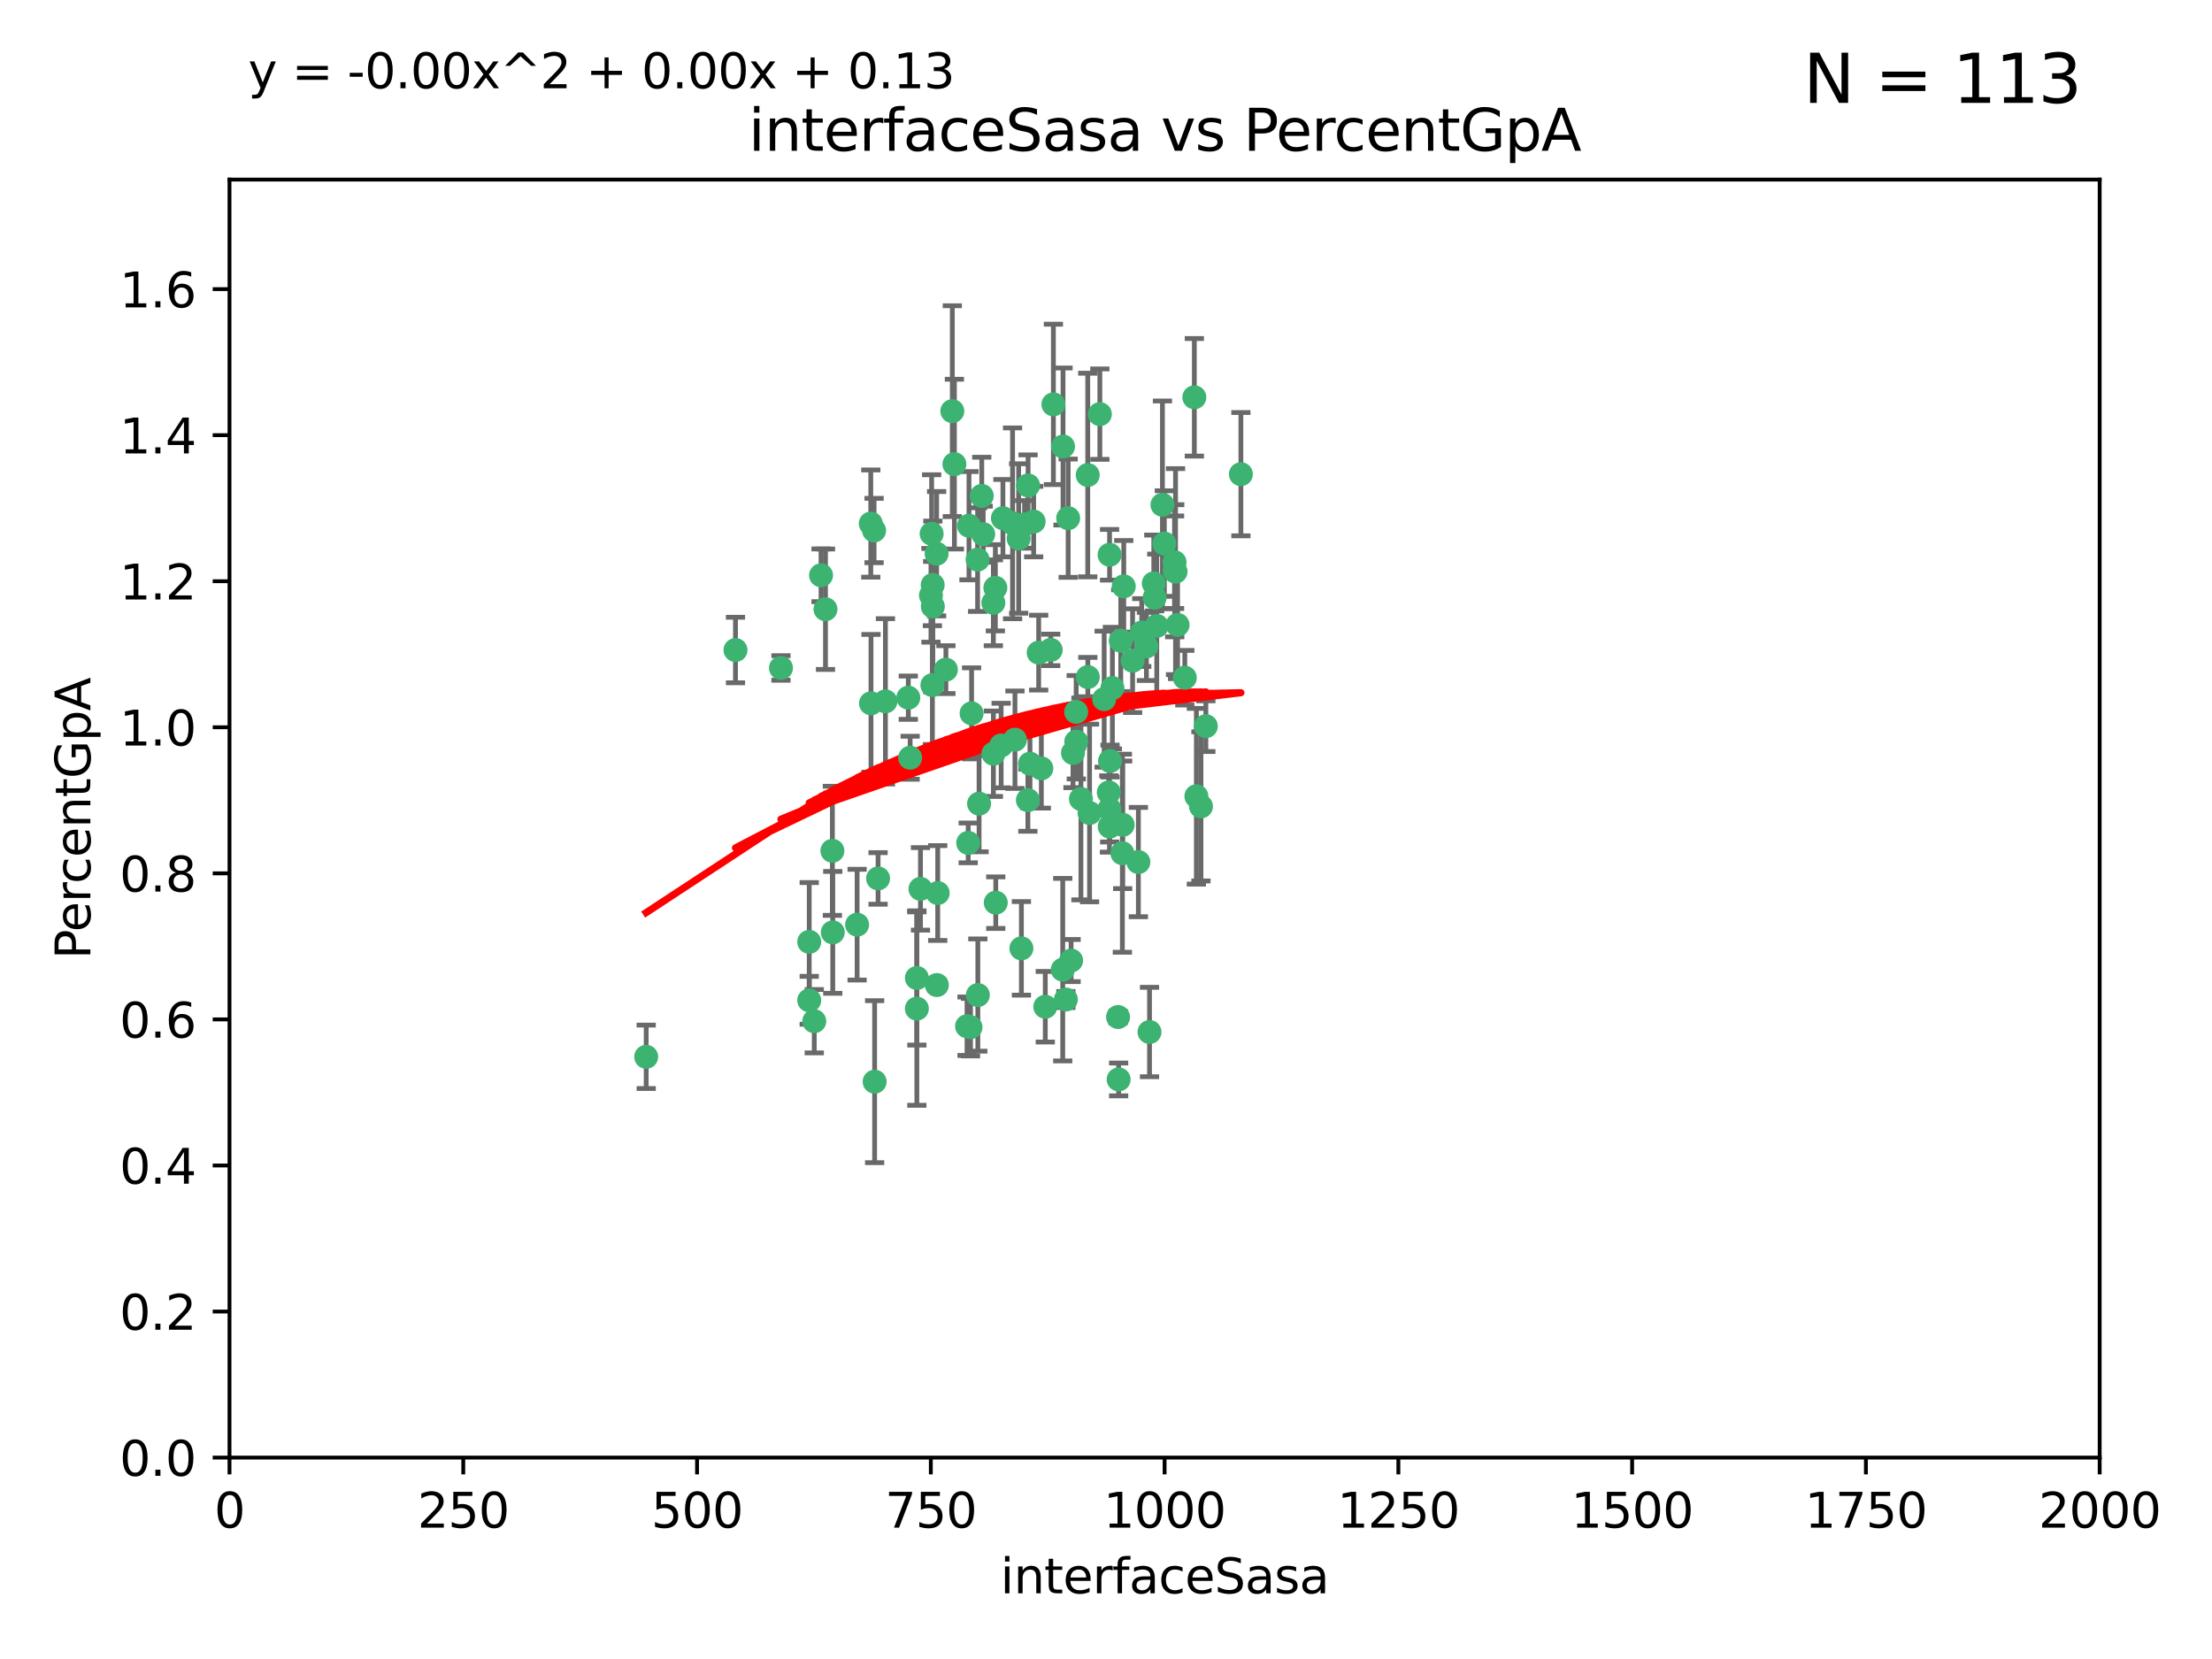 <?xml version="1.0" encoding="utf-8" standalone="no"?>
<!DOCTYPE svg PUBLIC "-//W3C//DTD SVG 1.1//EN"
  "http://www.w3.org/Graphics/SVG/1.1/DTD/svg11.dtd">
<svg xmlns:xlink="http://www.w3.org/1999/xlink" width="460.8pt" height="345.6pt" viewBox="0 0 460.8 345.6" xmlns="http://www.w3.org/2000/svg" version="1.1">
 <defs>
  <style type="text/css">*{stroke-linejoin: round; stroke-linecap: butt}</style>
 </defs>
 <g id="figure_1">
  <g id="patch_1">
   <path d="M 0 345.6 
L 460.8 345.6 
L 460.8 0 
L 0 0 
z
" style="fill: #ffffff"/>
  </g>
  <g id="axes_1">
   <g id="patch_2">
    <path d="M 47.81 303.64 
L 437.4 303.64 
L 437.4 37.411 
L 47.81 37.411 
z
" style="fill: #ffffff"/>
   </g>
   <g id="PathCollection_1">
    <defs>
     <path id="m93004baaaf" d="M 0 1.118 
C 0.297 1.118 0.581 1 0.791 0.791 
C 1 0.581 1.118 0.297 1.118 0 
C 1.118 -0.297 1 -0.581 0.791 -0.791 
C 0.581 -1 0.297 -1.118 0 -1.118 
C -0.297 -1.118 -0.581 -1 -0.791 -0.791 
C -1 -0.581 -1.118 -0.297 -1.118 0 
C -1.118 0.297 -1 0.581 -0.791 0.791 
C -0.581 1 -0.297 1.118 0 1.118 
z
" style="stroke: #3cb371"/>
    </defs>
    <g clip-path="url(#pbbd255ae6f)">
     <use xlink:href="#m93004baaaf" x="234.098" y="122.143" style="fill: #3cb371; stroke: #3cb371"/>
     <use xlink:href="#m93004baaaf" x="231.145" y="115.568" style="fill: #3cb371; stroke: #3cb371"/>
     <use xlink:href="#m93004baaaf" x="242.554" y="113.232" style="fill: #3cb371; stroke: #3cb371"/>
     <use xlink:href="#m93004baaaf" x="208.925" y="107.943" style="fill: #3cb371; stroke: #3cb371"/>
     <use xlink:href="#m93004baaaf" x="258.5" y="98.781" style="fill: #3cb371; stroke: #3cb371"/>
     <use xlink:href="#m93004baaaf" x="237.846" y="131.77" style="fill: #3cb371; stroke: #3cb371"/>
     <use xlink:href="#m93004baaaf" x="242.159" y="105.161" style="fill: #3cb371; stroke: #3cb371"/>
     <use xlink:href="#m93004baaaf" x="194.329" y="126.342" style="fill: #3cb371; stroke: #3cb371"/>
     <use xlink:href="#m93004baaaf" x="244.888" y="119.082" style="fill: #3cb371; stroke: #3cb371"/>
     <use xlink:href="#m93004baaaf" x="221.45" y="93.014" style="fill: #3cb371; stroke: #3cb371"/>
     <use xlink:href="#m93004baaaf" x="231.733" y="143.336" style="fill: #3cb371; stroke: #3cb371"/>
     <use xlink:href="#m93004baaaf" x="238.82" y="134.663" style="fill: #3cb371; stroke: #3cb371"/>
     <use xlink:href="#m93004baaaf" x="223.131" y="200.101" style="fill: #3cb371; stroke: #3cb371"/>
     <use xlink:href="#m93004baaaf" x="214.167" y="101.126" style="fill: #3cb371; stroke: #3cb371"/>
     <use xlink:href="#m93004baaaf" x="251.201" y="151.274" style="fill: #3cb371; stroke: #3cb371"/>
     <use xlink:href="#m93004baaaf" x="225.177" y="166.436" style="fill: #3cb371; stroke: #3cb371"/>
     <use xlink:href="#m93004baaaf" x="226.975" y="169.36" style="fill: #3cb371; stroke: #3cb371"/>
     <use xlink:href="#m93004baaaf" x="201.856" y="109.513" style="fill: #3cb371; stroke: #3cb371"/>
     <use xlink:href="#m93004baaaf" x="226.614" y="141.043" style="fill: #3cb371; stroke: #3cb371"/>
     <use xlink:href="#m93004baaaf" x="198.385" y="85.648" style="fill: #3cb371; stroke: #3cb371"/>
     <use xlink:href="#m93004baaaf" x="210.935" y="109.017" style="fill: #3cb371; stroke: #3cb371"/>
     <use xlink:href="#m93004baaaf" x="214.128" y="166.685" style="fill: #3cb371; stroke: #3cb371"/>
     <use xlink:href="#m93004baaaf" x="233.81" y="177.737" style="fill: #3cb371; stroke: #3cb371"/>
     <use xlink:href="#m93004baaaf" x="240.527" y="124.513" style="fill: #3cb371; stroke: #3cb371"/>
     <use xlink:href="#m93004baaaf" x="233.475" y="133.468" style="fill: #3cb371; stroke: #3cb371"/>
     <use xlink:href="#m93004baaaf" x="216.929" y="160.067" style="fill: #3cb371; stroke: #3cb371"/>
     <use xlink:href="#m93004baaaf" x="244.715" y="118.9" style="fill: #3cb371; stroke: #3cb371"/>
     <use xlink:href="#m93004baaaf" x="218.885" y="135.386" style="fill: #3cb371; stroke: #3cb371"/>
     <use xlink:href="#m93004baaaf" x="226.597" y="98.955" style="fill: #3cb371; stroke: #3cb371"/>
     <use xlink:href="#m93004baaaf" x="197.048" y="139.497" style="fill: #3cb371; stroke: #3cb371"/>
     <use xlink:href="#m93004baaaf" x="235.941" y="137.629" style="fill: #3cb371; stroke: #3cb371"/>
     <use xlink:href="#m93004baaaf" x="221.39" y="201.998" style="fill: #3cb371; stroke: #3cb371"/>
     <use xlink:href="#m93004baaaf" x="232.912" y="211.864" style="fill: #3cb371; stroke: #3cb371"/>
     <use xlink:href="#m93004baaaf" x="202.401" y="148.602" style="fill: #3cb371; stroke: #3cb371"/>
     <use xlink:href="#m93004baaaf" x="222.518" y="107.949" style="fill: #3cb371; stroke: #3cb371"/>
     <use xlink:href="#m93004baaaf" x="204.819" y="111.281" style="fill: #3cb371; stroke: #3cb371"/>
     <use xlink:href="#m93004baaaf" x="203.96" y="167.417" style="fill: #3cb371; stroke: #3cb371"/>
     <use xlink:href="#m93004baaaf" x="194.296" y="121.859" style="fill: #3cb371; stroke: #3cb371"/>
     <use xlink:href="#m93004baaaf" x="231.12" y="168.564" style="fill: #3cb371; stroke: #3cb371"/>
     <use xlink:href="#m93004baaaf" x="229.119" y="86.272" style="fill: #3cb371; stroke: #3cb371"/>
     <use xlink:href="#m93004baaaf" x="250.183" y="167.984" style="fill: #3cb371; stroke: #3cb371"/>
     <use xlink:href="#m93004baaaf" x="207.351" y="122.444" style="fill: #3cb371; stroke: #3cb371"/>
     <use xlink:href="#m93004baaaf" x="195.114" y="115.347" style="fill: #3cb371; stroke: #3cb371"/>
     <use xlink:href="#m93004baaaf" x="182.088" y="110.514" style="fill: #3cb371; stroke: #3cb371"/>
     <use xlink:href="#m93004baaaf" x="206.946" y="157.016" style="fill: #3cb371; stroke: #3cb371"/>
     <use xlink:href="#m93004baaaf" x="213.44" y="109.239" style="fill: #3cb371; stroke: #3cb371"/>
     <use xlink:href="#m93004baaaf" x="233.033" y="224.865" style="fill: #3cb371; stroke: #3cb371"/>
     <use xlink:href="#m93004baaaf" x="249.228" y="165.873" style="fill: #3cb371; stroke: #3cb371"/>
     <use xlink:href="#m93004baaaf" x="222.039" y="208.215" style="fill: #3cb371; stroke: #3cb371"/>
     <use xlink:href="#m93004baaaf" x="189.216" y="145.341" style="fill: #3cb371; stroke: #3cb371"/>
     <use xlink:href="#m93004baaaf" x="202.173" y="213.979" style="fill: #3cb371; stroke: #3cb371"/>
     <use xlink:href="#m93004baaaf" x="203.704" y="207.286" style="fill: #3cb371; stroke: #3cb371"/>
     <use xlink:href="#m93004baaaf" x="181.402" y="109.065" style="fill: #3cb371; stroke: #3cb371"/>
     <use xlink:href="#m93004baaaf" x="206.936" y="125.569" style="fill: #3cb371; stroke: #3cb371"/>
     <use xlink:href="#m93004baaaf" x="211.436" y="154.097" style="fill: #3cb371; stroke: #3cb371"/>
     <use xlink:href="#m93004baaaf" x="233.876" y="171.824" style="fill: #3cb371; stroke: #3cb371"/>
     <use xlink:href="#m93004baaaf" x="214.562" y="159.094" style="fill: #3cb371; stroke: #3cb371"/>
     <use xlink:href="#m93004baaaf" x="246.818" y="141.181" style="fill: #3cb371; stroke: #3cb371"/>
     <use xlink:href="#m93004baaaf" x="198.821" y="96.69" style="fill: #3cb371; stroke: #3cb371"/>
     <use xlink:href="#m93004baaaf" x="240.975" y="130.388" style="fill: #3cb371; stroke: #3cb371"/>
     <use xlink:href="#m93004baaaf" x="194.076" y="111.192" style="fill: #3cb371; stroke: #3cb371"/>
     <use xlink:href="#m93004baaaf" x="171.039" y="119.843" style="fill: #3cb371; stroke: #3cb371"/>
     <use xlink:href="#m93004baaaf" x="230.982" y="165.075" style="fill: #3cb371; stroke: #3cb371"/>
     <use xlink:href="#m93004baaaf" x="194.235" y="142.72" style="fill: #3cb371; stroke: #3cb371"/>
     <use xlink:href="#m93004baaaf" x="240.357" y="121.528" style="fill: #3cb371; stroke: #3cb371"/>
     <use xlink:href="#m93004baaaf" x="171.963" y="126.913" style="fill: #3cb371; stroke: #3cb371"/>
     <use xlink:href="#m93004baaaf" x="245.309" y="130.173" style="fill: #3cb371; stroke: #3cb371"/>
     <use xlink:href="#m93004baaaf" x="231.239" y="158.542" style="fill: #3cb371; stroke: #3cb371"/>
     <use xlink:href="#m93004baaaf" x="230.017" y="145.644" style="fill: #3cb371; stroke: #3cb371"/>
     <use xlink:href="#m93004baaaf" x="212.776" y="197.559" style="fill: #3cb371; stroke: #3cb371"/>
     <use xlink:href="#m93004baaaf" x="224.209" y="154.498" style="fill: #3cb371; stroke: #3cb371"/>
     <use xlink:href="#m93004baaaf" x="201.453" y="213.781" style="fill: #3cb371; stroke: #3cb371"/>
     <use xlink:href="#m93004baaaf" x="244.68" y="117.123" style="fill: #3cb371; stroke: #3cb371"/>
     <use xlink:href="#m93004baaaf" x="248.803" y="82.766" style="fill: #3cb371; stroke: #3cb371"/>
     <use xlink:href="#m93004baaaf" x="193.935" y="124.015" style="fill: #3cb371; stroke: #3cb371"/>
     <use xlink:href="#m93004baaaf" x="204.519" y="103.302" style="fill: #3cb371; stroke: #3cb371"/>
     <use xlink:href="#m93004baaaf" x="184.453" y="146.106" style="fill: #3cb371; stroke: #3cb371"/>
     <use xlink:href="#m93004baaaf" x="203.654" y="116.576" style="fill: #3cb371; stroke: #3cb371"/>
     <use xlink:href="#m93004baaaf" x="216.376" y="135.958" style="fill: #3cb371; stroke: #3cb371"/>
     <use xlink:href="#m93004baaaf" x="169.625" y="212.733" style="fill: #3cb371; stroke: #3cb371"/>
     <use xlink:href="#m93004baaaf" x="201.694" y="175.59" style="fill: #3cb371; stroke: #3cb371"/>
     <use xlink:href="#m93004baaaf" x="189.601" y="157.852" style="fill: #3cb371; stroke: #3cb371"/>
     <use xlink:href="#m93004baaaf" x="178.551" y="192.625" style="fill: #3cb371; stroke: #3cb371"/>
     <use xlink:href="#m93004baaaf" x="182.92" y="182.992" style="fill: #3cb371; stroke: #3cb371"/>
     <use xlink:href="#m93004baaaf" x="224.185" y="148.297" style="fill: #3cb371; stroke: #3cb371"/>
     <use xlink:href="#m93004baaaf" x="215.33" y="108.658" style="fill: #3cb371; stroke: #3cb371"/>
     <use xlink:href="#m93004baaaf" x="231.172" y="172.188" style="fill: #3cb371; stroke: #3cb371"/>
     <use xlink:href="#m93004baaaf" x="195.165" y="205.202" style="fill: #3cb371; stroke: #3cb371"/>
     <use xlink:href="#m93004baaaf" x="153.217" y="135.415" style="fill: #3cb371; stroke: #3cb371"/>
     <use xlink:href="#m93004baaaf" x="207.435" y="188.041" style="fill: #3cb371; stroke: #3cb371"/>
     <use xlink:href="#m93004baaaf" x="212.203" y="112.178" style="fill: #3cb371; stroke: #3cb371"/>
     <use xlink:href="#m93004baaaf" x="191.004" y="203.727" style="fill: #3cb371; stroke: #3cb371"/>
     <use xlink:href="#m93004baaaf" x="195.344" y="186.034" style="fill: #3cb371; stroke: #3cb371"/>
     <use xlink:href="#m93004baaaf" x="219.44" y="84.238" style="fill: #3cb371; stroke: #3cb371"/>
     <use xlink:href="#m93004baaaf" x="208.557" y="155.307" style="fill: #3cb371; stroke: #3cb371"/>
     <use xlink:href="#m93004baaaf" x="191.752" y="185.169" style="fill: #3cb371; stroke: #3cb371"/>
     <use xlink:href="#m93004baaaf" x="239.465" y="214.987" style="fill: #3cb371; stroke: #3cb371"/>
     <use xlink:href="#m93004baaaf" x="181.445" y="146.514" style="fill: #3cb371; stroke: #3cb371"/>
     <use xlink:href="#m93004baaaf" x="182.201" y="225.333" style="fill: #3cb371; stroke: #3cb371"/>
     <use xlink:href="#m93004baaaf" x="173.402" y="177.24" style="fill: #3cb371; stroke: #3cb371"/>
     <use xlink:href="#m93004baaaf" x="223.521" y="156.841" style="fill: #3cb371; stroke: #3cb371"/>
     <use xlink:href="#m93004baaaf" x="168.577" y="208.382" style="fill: #3cb371; stroke: #3cb371"/>
     <use xlink:href="#m93004baaaf" x="190.998" y="210.111" style="fill: #3cb371; stroke: #3cb371"/>
     <use xlink:href="#m93004baaaf" x="168.577" y="196.207" style="fill: #3cb371; stroke: #3cb371"/>
     <use xlink:href="#m93004baaaf" x="237.143" y="179.582" style="fill: #3cb371; stroke: #3cb371"/>
     <use xlink:href="#m93004baaaf" x="162.692" y="139.145" style="fill: #3cb371; stroke: #3cb371"/>
     <use xlink:href="#m93004baaaf" x="217.753" y="209.723" style="fill: #3cb371; stroke: #3cb371"/>
     <use xlink:href="#m93004baaaf" x="173.48" y="194.231" style="fill: #3cb371; stroke: #3cb371"/>
     <use xlink:href="#m93004baaaf" x="134.613" y="220.154" style="fill: #3cb371; stroke: #3cb371"/>
    </g>
   </g>
   <g id="matplotlib.axis_1">
    <g id="xtick_1">
     <g id="line2d_1">
      <defs>
       <path id="m79b1cf5565" d="M 0 0 
L 0 3.5 
" style="stroke: #000000; stroke-width: 0.8"/>
      </defs>
      <g>
       <use xlink:href="#m79b1cf5565" x="47.81" y="303.64" style="stroke: #000000; stroke-width: 0.8"/>
      </g>
     </g>
     <g id="text_1">
      <!-- 0 -->
      <g transform="translate(44.629 318.238)scale(0.1 -0.1)">
       <defs>
        <path id="DejaVuSans-30" d="M 2034 4250 
Q 1547 4250 1301 3770 
Q 1056 3291 1056 2328 
Q 1056 1369 1301 889 
Q 1547 409 2034 409 
Q 2525 409 2770 889 
Q 3016 1369 3016 2328 
Q 3016 3291 2770 3770 
Q 2525 4250 2034 4250 
z
M 2034 4750 
Q 2819 4750 3233 4129 
Q 3647 3509 3647 2328 
Q 3647 1150 3233 529 
Q 2819 -91 2034 -91 
Q 1250 -91 836 529 
Q 422 1150 422 2328 
Q 422 3509 836 4129 
Q 1250 4750 2034 4750 
z
" transform="scale(0.016)"/>
       </defs>
       <use xlink:href="#DejaVuSans-30"/>
      </g>
     </g>
    </g>
    <g id="xtick_2">
     <g id="line2d_2">
      <g>
       <use xlink:href="#m79b1cf5565" x="96.509" y="303.64" style="stroke: #000000; stroke-width: 0.8"/>
      </g>
     </g>
     <g id="text_2">
      <!-- 250 -->
      <g transform="translate(86.965 318.238)scale(0.1 -0.1)">
       <defs>
        <path id="DejaVuSans-32" d="M 1228 531 
L 3431 531 
L 3431 0 
L 469 0 
L 469 531 
Q 828 903 1448 1529 
Q 2069 2156 2228 2338 
Q 2531 2678 2651 2914 
Q 2772 3150 2772 3378 
Q 2772 3750 2511 3984 
Q 2250 4219 1831 4219 
Q 1534 4219 1204 4116 
Q 875 4013 500 3803 
L 500 4441 
Q 881 4594 1212 4672 
Q 1544 4750 1819 4750 
Q 2544 4750 2975 4387 
Q 3406 4025 3406 3419 
Q 3406 3131 3298 2873 
Q 3191 2616 2906 2266 
Q 2828 2175 2409 1742 
Q 1991 1309 1228 531 
z
" transform="scale(0.016)"/>
        <path id="DejaVuSans-35" d="M 691 4666 
L 3169 4666 
L 3169 4134 
L 1269 4134 
L 1269 2991 
Q 1406 3038 1543 3061 
Q 1681 3084 1819 3084 
Q 2600 3084 3056 2656 
Q 3513 2228 3513 1497 
Q 3513 744 3044 326 
Q 2575 -91 1722 -91 
Q 1428 -91 1123 -41 
Q 819 9 494 109 
L 494 744 
Q 775 591 1075 516 
Q 1375 441 1709 441 
Q 2250 441 2565 725 
Q 2881 1009 2881 1497 
Q 2881 1984 2565 2268 
Q 2250 2553 1709 2553 
Q 1456 2553 1204 2497 
Q 953 2441 691 2322 
L 691 4666 
z
" transform="scale(0.016)"/>
       </defs>
       <use xlink:href="#DejaVuSans-32"/>
       <use xlink:href="#DejaVuSans-35" x="63.623"/>
       <use xlink:href="#DejaVuSans-30" x="127.246"/>
      </g>
     </g>
    </g>
    <g id="xtick_3">
     <g id="line2d_3">
      <g>
       <use xlink:href="#m79b1cf5565" x="145.208" y="303.64" style="stroke: #000000; stroke-width: 0.8"/>
      </g>
     </g>
     <g id="text_3">
      <!-- 500 -->
      <g transform="translate(135.664 318.238)scale(0.1 -0.1)">
       <use xlink:href="#DejaVuSans-35"/>
       <use xlink:href="#DejaVuSans-30" x="63.623"/>
       <use xlink:href="#DejaVuSans-30" x="127.246"/>
      </g>
     </g>
    </g>
    <g id="xtick_4">
     <g id="line2d_4">
      <g>
       <use xlink:href="#m79b1cf5565" x="193.906" y="303.64" style="stroke: #000000; stroke-width: 0.8"/>
      </g>
     </g>
     <g id="text_4">
      <!-- 750 -->
      <g transform="translate(184.363 318.238)scale(0.1 -0.1)">
       <defs>
        <path id="DejaVuSans-37" d="M 525 4666 
L 3525 4666 
L 3525 4397 
L 1831 0 
L 1172 0 
L 2766 4134 
L 525 4134 
L 525 4666 
z
" transform="scale(0.016)"/>
       </defs>
       <use xlink:href="#DejaVuSans-37"/>
       <use xlink:href="#DejaVuSans-35" x="63.623"/>
       <use xlink:href="#DejaVuSans-30" x="127.246"/>
      </g>
     </g>
    </g>
    <g id="xtick_5">
     <g id="line2d_5">
      <g>
       <use xlink:href="#m79b1cf5565" x="242.605" y="303.64" style="stroke: #000000; stroke-width: 0.8"/>
      </g>
     </g>
     <g id="text_5">
      <!-- 1000 -->
      <g transform="translate(229.88 318.238)scale(0.1 -0.1)">
       <defs>
        <path id="DejaVuSans-31" d="M 794 531 
L 1825 531 
L 1825 4091 
L 703 3866 
L 703 4441 
L 1819 4666 
L 2450 4666 
L 2450 531 
L 3481 531 
L 3481 0 
L 794 0 
L 794 531 
z
" transform="scale(0.016)"/>
       </defs>
       <use xlink:href="#DejaVuSans-31"/>
       <use xlink:href="#DejaVuSans-30" x="63.623"/>
       <use xlink:href="#DejaVuSans-30" x="127.246"/>
       <use xlink:href="#DejaVuSans-30" x="190.869"/>
      </g>
     </g>
    </g>
    <g id="xtick_6">
     <g id="line2d_6">
      <g>
       <use xlink:href="#m79b1cf5565" x="291.304" y="303.64" style="stroke: #000000; stroke-width: 0.8"/>
      </g>
     </g>
     <g id="text_6">
      <!-- 1250 -->
      <g transform="translate(278.579 318.238)scale(0.1 -0.1)">
       <use xlink:href="#DejaVuSans-31"/>
       <use xlink:href="#DejaVuSans-32" x="63.623"/>
       <use xlink:href="#DejaVuSans-35" x="127.246"/>
       <use xlink:href="#DejaVuSans-30" x="190.869"/>
      </g>
     </g>
    </g>
    <g id="xtick_7">
     <g id="line2d_7">
      <g>
       <use xlink:href="#m79b1cf5565" x="340.002" y="303.64" style="stroke: #000000; stroke-width: 0.8"/>
      </g>
     </g>
     <g id="text_7">
      <!-- 1500 -->
      <g transform="translate(327.277 318.238)scale(0.1 -0.1)">
       <use xlink:href="#DejaVuSans-31"/>
       <use xlink:href="#DejaVuSans-35" x="63.623"/>
       <use xlink:href="#DejaVuSans-30" x="127.246"/>
       <use xlink:href="#DejaVuSans-30" x="190.869"/>
      </g>
     </g>
    </g>
    <g id="xtick_8">
     <g id="line2d_8">
      <g>
       <use xlink:href="#m79b1cf5565" x="388.701" y="303.64" style="stroke: #000000; stroke-width: 0.8"/>
      </g>
     </g>
     <g id="text_8">
      <!-- 1750 -->
      <g transform="translate(375.976 318.238)scale(0.1 -0.1)">
       <use xlink:href="#DejaVuSans-31"/>
       <use xlink:href="#DejaVuSans-37" x="63.623"/>
       <use xlink:href="#DejaVuSans-35" x="127.246"/>
       <use xlink:href="#DejaVuSans-30" x="190.869"/>
      </g>
     </g>
    </g>
    <g id="xtick_9">
     <g id="line2d_9">
      <g>
       <use xlink:href="#m79b1cf5565" x="437.4" y="303.64" style="stroke: #000000; stroke-width: 0.8"/>
      </g>
     </g>
     <g id="text_9">
      <!-- 2000 -->
      <g transform="translate(424.675 318.238)scale(0.1 -0.1)">
       <use xlink:href="#DejaVuSans-32"/>
       <use xlink:href="#DejaVuSans-30" x="63.623"/>
       <use xlink:href="#DejaVuSans-30" x="127.246"/>
       <use xlink:href="#DejaVuSans-30" x="190.869"/>
      </g>
     </g>
    </g>
    <g id="text_10">
     <!-- interfaceSasa -->
     <g transform="translate(208.398 331.917)scale(0.1 -0.1)">
      <defs>
       <path id="DejaVuSans-69" d="M 603 3500 
L 1178 3500 
L 1178 0 
L 603 0 
L 603 3500 
z
M 603 4863 
L 1178 4863 
L 1178 4134 
L 603 4134 
L 603 4863 
z
" transform="scale(0.016)"/>
       <path id="DejaVuSans-6e" d="M 3513 2113 
L 3513 0 
L 2938 0 
L 2938 2094 
Q 2938 2591 2744 2837 
Q 2550 3084 2163 3084 
Q 1697 3084 1428 2787 
Q 1159 2491 1159 1978 
L 1159 0 
L 581 0 
L 581 3500 
L 1159 3500 
L 1159 2956 
Q 1366 3272 1645 3428 
Q 1925 3584 2291 3584 
Q 2894 3584 3203 3211 
Q 3513 2838 3513 2113 
z
" transform="scale(0.016)"/>
       <path id="DejaVuSans-74" d="M 1172 4494 
L 1172 3500 
L 2356 3500 
L 2356 3053 
L 1172 3053 
L 1172 1153 
Q 1172 725 1289 603 
Q 1406 481 1766 481 
L 2356 481 
L 2356 0 
L 1766 0 
Q 1100 0 847 248 
Q 594 497 594 1153 
L 594 3053 
L 172 3053 
L 172 3500 
L 594 3500 
L 594 4494 
L 1172 4494 
z
" transform="scale(0.016)"/>
       <path id="DejaVuSans-65" d="M 3597 1894 
L 3597 1613 
L 953 1613 
Q 991 1019 1311 708 
Q 1631 397 2203 397 
Q 2534 397 2845 478 
Q 3156 559 3463 722 
L 3463 178 
Q 3153 47 2828 -22 
Q 2503 -91 2169 -91 
Q 1331 -91 842 396 
Q 353 884 353 1716 
Q 353 2575 817 3079 
Q 1281 3584 2069 3584 
Q 2775 3584 3186 3129 
Q 3597 2675 3597 1894 
z
M 3022 2063 
Q 3016 2534 2758 2815 
Q 2500 3097 2075 3097 
Q 1594 3097 1305 2825 
Q 1016 2553 972 2059 
L 3022 2063 
z
" transform="scale(0.016)"/>
       <path id="DejaVuSans-72" d="M 2631 2963 
Q 2534 3019 2420 3045 
Q 2306 3072 2169 3072 
Q 1681 3072 1420 2755 
Q 1159 2438 1159 1844 
L 1159 0 
L 581 0 
L 581 3500 
L 1159 3500 
L 1159 2956 
Q 1341 3275 1631 3429 
Q 1922 3584 2338 3584 
Q 2397 3584 2469 3576 
Q 2541 3569 2628 3553 
L 2631 2963 
z
" transform="scale(0.016)"/>
       <path id="DejaVuSans-66" d="M 2375 4863 
L 2375 4384 
L 1825 4384 
Q 1516 4384 1395 4259 
Q 1275 4134 1275 3809 
L 1275 3500 
L 2222 3500 
L 2222 3053 
L 1275 3053 
L 1275 0 
L 697 0 
L 697 3053 
L 147 3053 
L 147 3500 
L 697 3500 
L 697 3744 
Q 697 4328 969 4595 
Q 1241 4863 1831 4863 
L 2375 4863 
z
" transform="scale(0.016)"/>
       <path id="DejaVuSans-61" d="M 2194 1759 
Q 1497 1759 1228 1600 
Q 959 1441 959 1056 
Q 959 750 1161 570 
Q 1363 391 1709 391 
Q 2188 391 2477 730 
Q 2766 1069 2766 1631 
L 2766 1759 
L 2194 1759 
z
M 3341 1997 
L 3341 0 
L 2766 0 
L 2766 531 
Q 2569 213 2275 61 
Q 1981 -91 1556 -91 
Q 1019 -91 701 211 
Q 384 513 384 1019 
Q 384 1609 779 1909 
Q 1175 2209 1959 2209 
L 2766 2209 
L 2766 2266 
Q 2766 2663 2505 2880 
Q 2244 3097 1772 3097 
Q 1472 3097 1187 3025 
Q 903 2953 641 2809 
L 641 3341 
Q 956 3463 1253 3523 
Q 1550 3584 1831 3584 
Q 2591 3584 2966 3190 
Q 3341 2797 3341 1997 
z
" transform="scale(0.016)"/>
       <path id="DejaVuSans-63" d="M 3122 3366 
L 3122 2828 
Q 2878 2963 2633 3030 
Q 2388 3097 2138 3097 
Q 1578 3097 1268 2742 
Q 959 2388 959 1747 
Q 959 1106 1268 751 
Q 1578 397 2138 397 
Q 2388 397 2633 464 
Q 2878 531 3122 666 
L 3122 134 
Q 2881 22 2623 -34 
Q 2366 -91 2075 -91 
Q 1284 -91 818 406 
Q 353 903 353 1747 
Q 353 2603 823 3093 
Q 1294 3584 2113 3584 
Q 2378 3584 2631 3529 
Q 2884 3475 3122 3366 
z
" transform="scale(0.016)"/>
       <path id="DejaVuSans-53" d="M 3425 4513 
L 3425 3897 
Q 3066 4069 2747 4153 
Q 2428 4238 2131 4238 
Q 1616 4238 1336 4038 
Q 1056 3838 1056 3469 
Q 1056 3159 1242 3001 
Q 1428 2844 1947 2747 
L 2328 2669 
Q 3034 2534 3370 2195 
Q 3706 1856 3706 1288 
Q 3706 609 3251 259 
Q 2797 -91 1919 -91 
Q 1588 -91 1214 -16 
Q 841 59 441 206 
L 441 856 
Q 825 641 1194 531 
Q 1563 422 1919 422 
Q 2459 422 2753 634 
Q 3047 847 3047 1241 
Q 3047 1584 2836 1778 
Q 2625 1972 2144 2069 
L 1759 2144 
Q 1053 2284 737 2584 
Q 422 2884 422 3419 
Q 422 4038 858 4394 
Q 1294 4750 2059 4750 
Q 2388 4750 2728 4690 
Q 3069 4631 3425 4513 
z
" transform="scale(0.016)"/>
       <path id="DejaVuSans-73" d="M 2834 3397 
L 2834 2853 
Q 2591 2978 2328 3040 
Q 2066 3103 1784 3103 
Q 1356 3103 1142 2972 
Q 928 2841 928 2578 
Q 928 2378 1081 2264 
Q 1234 2150 1697 2047 
L 1894 2003 
Q 2506 1872 2764 1633 
Q 3022 1394 3022 966 
Q 3022 478 2636 193 
Q 2250 -91 1575 -91 
Q 1294 -91 989 -36 
Q 684 19 347 128 
L 347 722 
Q 666 556 975 473 
Q 1284 391 1588 391 
Q 1994 391 2212 530 
Q 2431 669 2431 922 
Q 2431 1156 2273 1281 
Q 2116 1406 1581 1522 
L 1381 1569 
Q 847 1681 609 1914 
Q 372 2147 372 2553 
Q 372 3047 722 3315 
Q 1072 3584 1716 3584 
Q 2034 3584 2315 3537 
Q 2597 3491 2834 3397 
z
" transform="scale(0.016)"/>
      </defs>
      <use xlink:href="#DejaVuSans-69"/>
      <use xlink:href="#DejaVuSans-6e" x="27.783"/>
      <use xlink:href="#DejaVuSans-74" x="91.162"/>
      <use xlink:href="#DejaVuSans-65" x="130.371"/>
      <use xlink:href="#DejaVuSans-72" x="191.895"/>
      <use xlink:href="#DejaVuSans-66" x="233.008"/>
      <use xlink:href="#DejaVuSans-61" x="268.213"/>
      <use xlink:href="#DejaVuSans-63" x="329.492"/>
      <use xlink:href="#DejaVuSans-65" x="384.473"/>
      <use xlink:href="#DejaVuSans-53" x="445.996"/>
      <use xlink:href="#DejaVuSans-61" x="509.473"/>
      <use xlink:href="#DejaVuSans-73" x="570.752"/>
      <use xlink:href="#DejaVuSans-61" x="622.852"/>
     </g>
    </g>
   </g>
   <g id="matplotlib.axis_2">
    <g id="ytick_1">
     <g id="line2d_10">
      <defs>
       <path id="m0eb6a41c0d" d="M 0 0 
L -3.5 0 
" style="stroke: #000000; stroke-width: 0.8"/>
      </defs>
      <g>
       <use xlink:href="#m0eb6a41c0d" x="47.81" y="303.64" style="stroke: #000000; stroke-width: 0.8"/>
      </g>
     </g>
     <g id="text_11">
      <!-- 0.0 -->
      <g transform="translate(24.907 307.439)scale(0.1 -0.1)">
       <defs>
        <path id="DejaVuSans-2e" d="M 684 794 
L 1344 794 
L 1344 0 
L 684 0 
L 684 794 
z
" transform="scale(0.016)"/>
       </defs>
       <use xlink:href="#DejaVuSans-30"/>
       <use xlink:href="#DejaVuSans-2e" x="63.623"/>
       <use xlink:href="#DejaVuSans-30" x="95.41"/>
      </g>
     </g>
    </g>
    <g id="ytick_2">
     <g id="line2d_11">
      <g>
       <use xlink:href="#m0eb6a41c0d" x="47.81" y="273.214" style="stroke: #000000; stroke-width: 0.8"/>
      </g>
     </g>
     <g id="text_12">
      <!-- 0.2 -->
      <g transform="translate(24.907 277.013)scale(0.1 -0.1)">
       <use xlink:href="#DejaVuSans-30"/>
       <use xlink:href="#DejaVuSans-2e" x="63.623"/>
       <use xlink:href="#DejaVuSans-32" x="95.41"/>
      </g>
     </g>
    </g>
    <g id="ytick_3">
     <g id="line2d_12">
      <g>
       <use xlink:href="#m0eb6a41c0d" x="47.81" y="242.788" style="stroke: #000000; stroke-width: 0.8"/>
      </g>
     </g>
     <g id="text_13">
      <!-- 0.4 -->
      <g transform="translate(24.907 246.587)scale(0.1 -0.1)">
       <defs>
        <path id="DejaVuSans-34" d="M 2419 4116 
L 825 1625 
L 2419 1625 
L 2419 4116 
z
M 2253 4666 
L 3047 4666 
L 3047 1625 
L 3713 1625 
L 3713 1100 
L 3047 1100 
L 3047 0 
L 2419 0 
L 2419 1100 
L 313 1100 
L 313 1709 
L 2253 4666 
z
" transform="scale(0.016)"/>
       </defs>
       <use xlink:href="#DejaVuSans-30"/>
       <use xlink:href="#DejaVuSans-2e" x="63.623"/>
       <use xlink:href="#DejaVuSans-34" x="95.41"/>
      </g>
     </g>
    </g>
    <g id="ytick_4">
     <g id="line2d_13">
      <g>
       <use xlink:href="#m0eb6a41c0d" x="47.81" y="212.362" style="stroke: #000000; stroke-width: 0.8"/>
      </g>
     </g>
     <g id="text_14">
      <!-- 0.6 -->
      <g transform="translate(24.907 216.161)scale(0.1 -0.1)">
       <defs>
        <path id="DejaVuSans-36" d="M 2113 2584 
Q 1688 2584 1439 2293 
Q 1191 2003 1191 1497 
Q 1191 994 1439 701 
Q 1688 409 2113 409 
Q 2538 409 2786 701 
Q 3034 994 3034 1497 
Q 3034 2003 2786 2293 
Q 2538 2584 2113 2584 
z
M 3366 4563 
L 3366 3988 
Q 3128 4100 2886 4159 
Q 2644 4219 2406 4219 
Q 1781 4219 1451 3797 
Q 1122 3375 1075 2522 
Q 1259 2794 1537 2939 
Q 1816 3084 2150 3084 
Q 2853 3084 3261 2657 
Q 3669 2231 3669 1497 
Q 3669 778 3244 343 
Q 2819 -91 2113 -91 
Q 1303 -91 875 529 
Q 447 1150 447 2328 
Q 447 3434 972 4092 
Q 1497 4750 2381 4750 
Q 2619 4750 2861 4703 
Q 3103 4656 3366 4563 
z
" transform="scale(0.016)"/>
       </defs>
       <use xlink:href="#DejaVuSans-30"/>
       <use xlink:href="#DejaVuSans-2e" x="63.623"/>
       <use xlink:href="#DejaVuSans-36" x="95.41"/>
      </g>
     </g>
    </g>
    <g id="ytick_5">
     <g id="line2d_14">
      <g>
       <use xlink:href="#m0eb6a41c0d" x="47.81" y="181.935" style="stroke: #000000; stroke-width: 0.8"/>
      </g>
     </g>
     <g id="text_15">
      <!-- 0.8 -->
      <g transform="translate(24.907 185.735)scale(0.1 -0.1)">
       <defs>
        <path id="DejaVuSans-38" d="M 2034 2216 
Q 1584 2216 1326 1975 
Q 1069 1734 1069 1313 
Q 1069 891 1326 650 
Q 1584 409 2034 409 
Q 2484 409 2743 651 
Q 3003 894 3003 1313 
Q 3003 1734 2745 1975 
Q 2488 2216 2034 2216 
z
M 1403 2484 
Q 997 2584 770 2862 
Q 544 3141 544 3541 
Q 544 4100 942 4425 
Q 1341 4750 2034 4750 
Q 2731 4750 3128 4425 
Q 3525 4100 3525 3541 
Q 3525 3141 3298 2862 
Q 3072 2584 2669 2484 
Q 3125 2378 3379 2068 
Q 3634 1759 3634 1313 
Q 3634 634 3220 271 
Q 2806 -91 2034 -91 
Q 1263 -91 848 271 
Q 434 634 434 1313 
Q 434 1759 690 2068 
Q 947 2378 1403 2484 
z
M 1172 3481 
Q 1172 3119 1398 2916 
Q 1625 2713 2034 2713 
Q 2441 2713 2670 2916 
Q 2900 3119 2900 3481 
Q 2900 3844 2670 4047 
Q 2441 4250 2034 4250 
Q 1625 4250 1398 4047 
Q 1172 3844 1172 3481 
z
" transform="scale(0.016)"/>
       </defs>
       <use xlink:href="#DejaVuSans-30"/>
       <use xlink:href="#DejaVuSans-2e" x="63.623"/>
       <use xlink:href="#DejaVuSans-38" x="95.41"/>
      </g>
     </g>
    </g>
    <g id="ytick_6">
     <g id="line2d_15">
      <g>
       <use xlink:href="#m0eb6a41c0d" x="47.81" y="151.509" style="stroke: #000000; stroke-width: 0.8"/>
      </g>
     </g>
     <g id="text_16">
      <!-- 1.0 -->
      <g transform="translate(24.907 155.308)scale(0.1 -0.1)">
       <use xlink:href="#DejaVuSans-31"/>
       <use xlink:href="#DejaVuSans-2e" x="63.623"/>
       <use xlink:href="#DejaVuSans-30" x="95.41"/>
      </g>
     </g>
    </g>
    <g id="ytick_7">
     <g id="line2d_16">
      <g>
       <use xlink:href="#m0eb6a41c0d" x="47.81" y="121.083" style="stroke: #000000; stroke-width: 0.8"/>
      </g>
     </g>
     <g id="text_17">
      <!-- 1.2 -->
      <g transform="translate(24.907 124.882)scale(0.1 -0.1)">
       <use xlink:href="#DejaVuSans-31"/>
       <use xlink:href="#DejaVuSans-2e" x="63.623"/>
       <use xlink:href="#DejaVuSans-32" x="95.41"/>
      </g>
     </g>
    </g>
    <g id="ytick_8">
     <g id="line2d_17">
      <g>
       <use xlink:href="#m0eb6a41c0d" x="47.81" y="90.657" style="stroke: #000000; stroke-width: 0.8"/>
      </g>
     </g>
     <g id="text_18">
      <!-- 1.4 -->
      <g transform="translate(24.907 94.456)scale(0.1 -0.1)">
       <use xlink:href="#DejaVuSans-31"/>
       <use xlink:href="#DejaVuSans-2e" x="63.623"/>
       <use xlink:href="#DejaVuSans-34" x="95.41"/>
      </g>
     </g>
    </g>
    <g id="ytick_9">
     <g id="line2d_18">
      <g>
       <use xlink:href="#m0eb6a41c0d" x="47.81" y="60.231" style="stroke: #000000; stroke-width: 0.8"/>
      </g>
     </g>
     <g id="text_19">
      <!-- 1.6 -->
      <g transform="translate(24.907 64.03)scale(0.1 -0.1)">
       <use xlink:href="#DejaVuSans-31"/>
       <use xlink:href="#DejaVuSans-2e" x="63.623"/>
       <use xlink:href="#DejaVuSans-36" x="95.41"/>
      </g>
     </g>
    </g>
    <g id="text_20">
     <!-- PercentGpA -->
     <g transform="translate(18.827 199.802)rotate(-90)scale(0.1 -0.1)">
      <defs>
       <path id="DejaVuSans-50" d="M 1259 4147 
L 1259 2394 
L 2053 2394 
Q 2494 2394 2734 2622 
Q 2975 2850 2975 3272 
Q 2975 3691 2734 3919 
Q 2494 4147 2053 4147 
L 1259 4147 
z
M 628 4666 
L 2053 4666 
Q 2838 4666 3239 4311 
Q 3641 3956 3641 3272 
Q 3641 2581 3239 2228 
Q 2838 1875 2053 1875 
L 1259 1875 
L 1259 0 
L 628 0 
L 628 4666 
z
" transform="scale(0.016)"/>
       <path id="DejaVuSans-47" d="M 3809 666 
L 3809 1919 
L 2778 1919 
L 2778 2438 
L 4434 2438 
L 4434 434 
Q 4069 175 3628 42 
Q 3188 -91 2688 -91 
Q 1594 -91 976 548 
Q 359 1188 359 2328 
Q 359 3472 976 4111 
Q 1594 4750 2688 4750 
Q 3144 4750 3555 4637 
Q 3966 4525 4313 4306 
L 4313 3634 
Q 3963 3931 3569 4081 
Q 3175 4231 2741 4231 
Q 1884 4231 1454 3753 
Q 1025 3275 1025 2328 
Q 1025 1384 1454 906 
Q 1884 428 2741 428 
Q 3075 428 3337 486 
Q 3600 544 3809 666 
z
" transform="scale(0.016)"/>
       <path id="DejaVuSans-70" d="M 1159 525 
L 1159 -1331 
L 581 -1331 
L 581 3500 
L 1159 3500 
L 1159 2969 
Q 1341 3281 1617 3432 
Q 1894 3584 2278 3584 
Q 2916 3584 3314 3078 
Q 3713 2572 3713 1747 
Q 3713 922 3314 415 
Q 2916 -91 2278 -91 
Q 1894 -91 1617 61 
Q 1341 213 1159 525 
z
M 3116 1747 
Q 3116 2381 2855 2742 
Q 2594 3103 2138 3103 
Q 1681 3103 1420 2742 
Q 1159 2381 1159 1747 
Q 1159 1113 1420 752 
Q 1681 391 2138 391 
Q 2594 391 2855 752 
Q 3116 1113 3116 1747 
z
" transform="scale(0.016)"/>
       <path id="DejaVuSans-41" d="M 2188 4044 
L 1331 1722 
L 3047 1722 
L 2188 4044 
z
M 1831 4666 
L 2547 4666 
L 4325 0 
L 3669 0 
L 3244 1197 
L 1141 1197 
L 716 0 
L 50 0 
L 1831 4666 
z
" transform="scale(0.016)"/>
      </defs>
      <use xlink:href="#DejaVuSans-50"/>
      <use xlink:href="#DejaVuSans-65" x="56.678"/>
      <use xlink:href="#DejaVuSans-72" x="118.201"/>
      <use xlink:href="#DejaVuSans-63" x="157.064"/>
      <use xlink:href="#DejaVuSans-65" x="212.045"/>
      <use xlink:href="#DejaVuSans-6e" x="273.568"/>
      <use xlink:href="#DejaVuSans-74" x="336.947"/>
      <use xlink:href="#DejaVuSans-47" x="376.156"/>
      <use xlink:href="#DejaVuSans-70" x="453.646"/>
      <use xlink:href="#DejaVuSans-41" x="517.123"/>
     </g>
    </g>
   </g>
   <g id="LineCollection_1">
    <path d="M 234.098 131.684 
L 234.098 112.601 
" clip-path="url(#pbbd255ae6f)" style="fill: none; stroke: #696969"/>
    <path d="M 231.145 120.843 
L 231.145 110.292 
" clip-path="url(#pbbd255ae6f)" style="fill: none; stroke: #696969"/>
    <path d="M 242.554 124.224 
L 242.554 102.241 
" clip-path="url(#pbbd255ae6f)" style="fill: none; stroke: #696969"/>
    <path d="M 208.925 116.002 
L 208.925 99.884 
" clip-path="url(#pbbd255ae6f)" style="fill: none; stroke: #696969"/>
    <path d="M 258.5 111.622 
L 258.5 85.94 
" clip-path="url(#pbbd255ae6f)" style="fill: none; stroke: #696969"/>
    <path d="M 237.846 138.833 
L 237.846 124.706 
" clip-path="url(#pbbd255ae6f)" style="fill: none; stroke: #696969"/>
    <path d="M 242.159 126.793 
L 242.159 83.529 
" clip-path="url(#pbbd255ae6f)" style="fill: none; stroke: #696969"/>
    <path d="M 194.329 144.131 
L 194.329 108.553 
" clip-path="url(#pbbd255ae6f)" style="fill: none; stroke: #696969"/>
    <path d="M 244.888 140.54 
L 244.888 97.624 
" clip-path="url(#pbbd255ae6f)" style="fill: none; stroke: #696969"/>
    <path d="M 221.45 109.37 
L 221.45 76.657 
" clip-path="url(#pbbd255ae6f)" style="fill: none; stroke: #696969"/>
    <path d="M 231.733 155.999 
L 231.733 130.673 
" clip-path="url(#pbbd255ae6f)" style="fill: none; stroke: #696969"/>
    <path d="M 238.82 141.76 
L 238.82 127.565 
" clip-path="url(#pbbd255ae6f)" style="fill: none; stroke: #696969"/>
    <path d="M 223.131 204.49 
L 223.131 195.712 
" clip-path="url(#pbbd255ae6f)" style="fill: none; stroke: #696969"/>
    <path d="M 214.167 107.492 
L 214.167 94.76 
" clip-path="url(#pbbd255ae6f)" style="fill: none; stroke: #696969"/>
    <path d="M 251.201 156.555 
L 251.201 145.993 
" clip-path="url(#pbbd255ae6f)" style="fill: none; stroke: #696969"/>
    <path d="M 225.177 187.454 
L 225.177 145.417 
" clip-path="url(#pbbd255ae6f)" style="fill: none; stroke: #696969"/>
    <path d="M 226.975 187.862 
L 226.975 150.857 
" clip-path="url(#pbbd255ae6f)" style="fill: none; stroke: #696969"/>
    <path d="M 201.856 120.79 
L 201.856 98.237 
" clip-path="url(#pbbd255ae6f)" style="fill: none; stroke: #696969"/>
    <path d="M 226.614 145.137 
L 226.614 136.95 
" clip-path="url(#pbbd255ae6f)" style="fill: none; stroke: #696969"/>
    <path d="M 198.385 107.604 
L 198.385 63.693 
" clip-path="url(#pbbd255ae6f)" style="fill: none; stroke: #696969"/>
    <path d="M 210.935 128.892 
L 210.935 89.143 
" clip-path="url(#pbbd255ae6f)" style="fill: none; stroke: #696969"/>
    <path d="M 214.128 173.167 
L 214.128 160.202 
" clip-path="url(#pbbd255ae6f)" style="fill: none; stroke: #696969"/>
    <path d="M 233.81 198.37 
L 233.81 157.105 
" clip-path="url(#pbbd255ae6f)" style="fill: none; stroke: #696969"/>
    <path d="M 240.527 127.259 
L 240.527 121.767 
" clip-path="url(#pbbd255ae6f)" style="fill: none; stroke: #696969"/>
    <path d="M 233.475 144.058 
L 233.475 122.877 
" clip-path="url(#pbbd255ae6f)" style="fill: none; stroke: #696969"/>
    <path d="M 216.929 168.337 
L 216.929 151.798 
" clip-path="url(#pbbd255ae6f)" style="fill: none; stroke: #696969"/>
    <path d="M 244.715 132.664 
L 244.715 105.136 
" clip-path="url(#pbbd255ae6f)" style="fill: none; stroke: #696969"/>
    <path d="M 218.885 138.663 
L 218.885 132.109 
" clip-path="url(#pbbd255ae6f)" style="fill: none; stroke: #696969"/>
    <path d="M 226.597 120.165 
L 226.597 77.745 
" clip-path="url(#pbbd255ae6f)" style="fill: none; stroke: #696969"/>
    <path d="M 197.048 144.481 
L 197.048 134.514 
" clip-path="url(#pbbd255ae6f)" style="fill: none; stroke: #696969"/>
    <path d="M 235.941 148.436 
L 235.941 126.823 
" clip-path="url(#pbbd255ae6f)" style="fill: none; stroke: #696969"/>
    <path d="M 221.39 221.006 
L 221.39 182.989 
" clip-path="url(#pbbd255ae6f)" style="fill: none; stroke: #696969"/>
    <path d="M 232.912 213.072 
L 232.912 210.656 
" clip-path="url(#pbbd255ae6f)" style="fill: none; stroke: #696969"/>
    <path d="M 202.401 158.086 
L 202.401 139.118 
" clip-path="url(#pbbd255ae6f)" style="fill: none; stroke: #696969"/>
    <path d="M 222.518 120.265 
L 222.518 95.634 
" clip-path="url(#pbbd255ae6f)" style="fill: none; stroke: #696969"/>
    <path d="M 204.819 117.118 
L 204.819 105.444 
" clip-path="url(#pbbd255ae6f)" style="fill: none; stroke: #696969"/>
    <path d="M 203.96 177.442 
L 203.96 157.392 
" clip-path="url(#pbbd255ae6f)" style="fill: none; stroke: #696969"/>
    <path d="M 194.296 126.751 
L 194.296 116.967 
" clip-path="url(#pbbd255ae6f)" style="fill: none; stroke: #696969"/>
    <path d="M 231.12 177.513 
L 231.12 159.615 
" clip-path="url(#pbbd255ae6f)" style="fill: none; stroke: #696969"/>
    <path d="M 229.119 95.691 
L 229.119 76.852 
" clip-path="url(#pbbd255ae6f)" style="fill: none; stroke: #696969"/>
    <path d="M 250.183 183.521 
L 250.183 152.447 
" clip-path="url(#pbbd255ae6f)" style="fill: none; stroke: #696969"/>
    <path d="M 207.351 131.425 
L 207.351 113.463 
" clip-path="url(#pbbd255ae6f)" style="fill: none; stroke: #696969"/>
    <path d="M 195.114 128.299 
L 195.114 102.395 
" clip-path="url(#pbbd255ae6f)" style="fill: none; stroke: #696969"/>
    <path d="M 182.088 117.217 
L 182.088 103.811 
" clip-path="url(#pbbd255ae6f)" style="fill: none; stroke: #696969"/>
    <path d="M 206.946 165.913 
L 206.946 148.118 
" clip-path="url(#pbbd255ae6f)" style="fill: none; stroke: #696969"/>
    <path d="M 213.44 114.195 
L 213.44 104.283 
" clip-path="url(#pbbd255ae6f)" style="fill: none; stroke: #696969"/>
    <path d="M 233.033 228.285 
L 233.033 221.445 
" clip-path="url(#pbbd255ae6f)" style="fill: none; stroke: #696969"/>
    <path d="M 249.228 184.172 
L 249.228 147.574 
" clip-path="url(#pbbd255ae6f)" style="fill: none; stroke: #696969"/>
    <path d="M 222.039 209.889 
L 222.039 206.542 
" clip-path="url(#pbbd255ae6f)" style="fill: none; stroke: #696969"/>
    <path d="M 189.216 149.851 
L 189.216 140.831 
" clip-path="url(#pbbd255ae6f)" style="fill: none; stroke: #696969"/>
    <path d="M 202.173 219.969 
L 202.173 207.99 
" clip-path="url(#pbbd255ae6f)" style="fill: none; stroke: #696969"/>
    <path d="M 203.704 218.975 
L 203.704 195.596 
" clip-path="url(#pbbd255ae6f)" style="fill: none; stroke: #696969"/>
    <path d="M 181.402 120.232 
L 181.402 97.898 
" clip-path="url(#pbbd255ae6f)" style="fill: none; stroke: #696969"/>
    <path d="M 206.936 134.51 
L 206.936 116.629 
" clip-path="url(#pbbd255ae6f)" style="fill: none; stroke: #696969"/>
    <path d="M 211.436 164.246 
L 211.436 143.949 
" clip-path="url(#pbbd255ae6f)" style="fill: none; stroke: #696969"/>
    <path d="M 233.876 185.115 
L 233.876 158.533 
" clip-path="url(#pbbd255ae6f)" style="fill: none; stroke: #696969"/>
    <path d="M 214.562 168.305 
L 214.562 149.883 
" clip-path="url(#pbbd255ae6f)" style="fill: none; stroke: #696969"/>
    <path d="M 246.818 146.872 
L 246.818 135.491 
" clip-path="url(#pbbd255ae6f)" style="fill: none; stroke: #696969"/>
    <path d="M 198.821 114.37 
L 198.821 79.009 
" clip-path="url(#pbbd255ae6f)" style="fill: none; stroke: #696969"/>
    <path d="M 240.975 145.35 
L 240.975 115.426 
" clip-path="url(#pbbd255ae6f)" style="fill: none; stroke: #696969"/>
    <path d="M 194.076 123.488 
L 194.076 98.897 
" clip-path="url(#pbbd255ae6f)" style="fill: none; stroke: #696969"/>
    <path d="M 171.039 125.336 
L 171.039 114.351 
" clip-path="url(#pbbd255ae6f)" style="fill: none; stroke: #696969"/>
    <path d="M 230.982 168.546 
L 230.982 161.604 
" clip-path="url(#pbbd255ae6f)" style="fill: none; stroke: #696969"/>
    <path d="M 194.235 155.094 
L 194.235 130.347 
" clip-path="url(#pbbd255ae6f)" style="fill: none; stroke: #696969"/>
    <path d="M 240.357 131.591 
L 240.357 111.465 
" clip-path="url(#pbbd255ae6f)" style="fill: none; stroke: #696969"/>
    <path d="M 171.963 139.456 
L 171.963 114.37 
" clip-path="url(#pbbd255ae6f)" style="fill: none; stroke: #696969"/>
    <path d="M 245.309 141.379 
L 245.309 118.966 
" clip-path="url(#pbbd255ae6f)" style="fill: none; stroke: #696969"/>
    <path d="M 231.239 161.867 
L 231.239 155.217 
" clip-path="url(#pbbd255ae6f)" style="fill: none; stroke: #696969"/>
    <path d="M 230.017 159.813 
L 230.017 131.474 
" clip-path="url(#pbbd255ae6f)" style="fill: none; stroke: #696969"/>
    <path d="M 212.776 207.303 
L 212.776 187.815 
" clip-path="url(#pbbd255ae6f)" style="fill: none; stroke: #696969"/>
    <path d="M 224.209 162.273 
L 224.209 146.722 
" clip-path="url(#pbbd255ae6f)" style="fill: none; stroke: #696969"/>
    <path d="M 201.453 219.871 
L 201.453 207.692 
" clip-path="url(#pbbd255ae6f)" style="fill: none; stroke: #696969"/>
    <path d="M 244.68 126.763 
L 244.68 107.483 
" clip-path="url(#pbbd255ae6f)" style="fill: none; stroke: #696969"/>
    <path d="M 248.803 95.013 
L 248.803 70.519 
" clip-path="url(#pbbd255ae6f)" style="fill: none; stroke: #696969"/>
    <path d="M 193.935 133.777 
L 193.935 114.253 
" clip-path="url(#pbbd255ae6f)" style="fill: none; stroke: #696969"/>
    <path d="M 204.519 111.355 
L 204.519 95.25 
" clip-path="url(#pbbd255ae6f)" style="fill: none; stroke: #696969"/>
    <path d="M 184.453 163.326 
L 184.453 128.886 
" clip-path="url(#pbbd255ae6f)" style="fill: none; stroke: #696969"/>
    <path d="M 203.654 127.369 
L 203.654 105.784 
" clip-path="url(#pbbd255ae6f)" style="fill: none; stroke: #696969"/>
    <path d="M 216.376 143.75 
L 216.376 128.166 
" clip-path="url(#pbbd255ae6f)" style="fill: none; stroke: #696969"/>
    <path d="M 169.625 219.331 
L 169.625 206.134 
" clip-path="url(#pbbd255ae6f)" style="fill: none; stroke: #696969"/>
    <path d="M 201.694 179.727 
L 201.694 171.452 
" clip-path="url(#pbbd255ae6f)" style="fill: none; stroke: #696969"/>
    <path d="M 189.601 162.333 
L 189.601 153.37 
" clip-path="url(#pbbd255ae6f)" style="fill: none; stroke: #696969"/>
    <path d="M 178.551 204.16 
L 178.551 181.09 
" clip-path="url(#pbbd255ae6f)" style="fill: none; stroke: #696969"/>
    <path d="M 182.92 188.363 
L 182.92 177.621 
" clip-path="url(#pbbd255ae6f)" style="fill: none; stroke: #696969"/>
    <path d="M 224.185 155.865 
L 224.185 140.729 
" clip-path="url(#pbbd255ae6f)" style="fill: none; stroke: #696969"/>
    <path d="M 215.33 115.997 
L 215.33 101.32 
" clip-path="url(#pbbd255ae6f)" style="fill: none; stroke: #696969"/>
    <path d="M 231.172 175.398 
L 231.172 168.977 
" clip-path="url(#pbbd255ae6f)" style="fill: none; stroke: #696969"/>
    <path d="M 195.165 206.291 
L 195.165 204.114 
" clip-path="url(#pbbd255ae6f)" style="fill: none; stroke: #696969"/>
    <path d="M 153.217 142.239 
L 153.217 128.591 
" clip-path="url(#pbbd255ae6f)" style="fill: none; stroke: #696969"/>
    <path d="M 207.435 193.412 
L 207.435 182.671 
" clip-path="url(#pbbd255ae6f)" style="fill: none; stroke: #696969"/>
    <path d="M 212.203 127.743 
L 212.203 96.614 
" clip-path="url(#pbbd255ae6f)" style="fill: none; stroke: #696969"/>
    <path d="M 191.004 217.705 
L 191.004 189.75 
" clip-path="url(#pbbd255ae6f)" style="fill: none; stroke: #696969"/>
    <path d="M 195.344 195.91 
L 195.344 176.158 
" clip-path="url(#pbbd255ae6f)" style="fill: none; stroke: #696969"/>
    <path d="M 219.44 100.942 
L 219.44 67.533 
" clip-path="url(#pbbd255ae6f)" style="fill: none; stroke: #696969"/>
    <path d="M 208.557 164.111 
L 208.557 146.503 
" clip-path="url(#pbbd255ae6f)" style="fill: none; stroke: #696969"/>
    <path d="M 191.752 193.766 
L 191.752 176.573 
" clip-path="url(#pbbd255ae6f)" style="fill: none; stroke: #696969"/>
    <path d="M 239.465 224.298 
L 239.465 205.675 
" clip-path="url(#pbbd255ae6f)" style="fill: none; stroke: #696969"/>
    <path d="M 181.445 160.864 
L 181.445 132.164 
" clip-path="url(#pbbd255ae6f)" style="fill: none; stroke: #696969"/>
    <path d="M 182.201 242.204 
L 182.201 208.462 
" clip-path="url(#pbbd255ae6f)" style="fill: none; stroke: #696969"/>
    <path d="M 173.402 190.686 
L 173.402 163.794 
" clip-path="url(#pbbd255ae6f)" style="fill: none; stroke: #696969"/>
    <path d="M 223.521 164.083 
L 223.521 149.6 
" clip-path="url(#pbbd255ae6f)" style="fill: none; stroke: #696969"/>
    <path d="M 168.577 213.376 
L 168.577 203.389 
" clip-path="url(#pbbd255ae6f)" style="fill: none; stroke: #696969"/>
    <path d="M 190.998 230.254 
L 190.998 189.968 
" clip-path="url(#pbbd255ae6f)" style="fill: none; stroke: #696969"/>
    <path d="M 168.577 208.56 
L 168.577 183.854 
" clip-path="url(#pbbd255ae6f)" style="fill: none; stroke: #696969"/>
    <path d="M 237.143 190.966 
L 237.143 168.198 
" clip-path="url(#pbbd255ae6f)" style="fill: none; stroke: #696969"/>
    <path d="M 162.692 141.705 
L 162.692 136.585 
" clip-path="url(#pbbd255ae6f)" style="fill: none; stroke: #696969"/>
    <path d="M 217.753 217.076 
L 217.753 202.37 
" clip-path="url(#pbbd255ae6f)" style="fill: none; stroke: #696969"/>
    <path d="M 173.48 206.922 
L 173.48 181.54 
" clip-path="url(#pbbd255ae6f)" style="fill: none; stroke: #696969"/>
    <path d="M 134.613 226.758 
L 134.613 213.55 
" clip-path="url(#pbbd255ae6f)" style="fill: none; stroke: #696969"/>
   </g>
   <g id="line2d_19">
    <defs>
     <path id="m47fefb5ed6" d="M 2 0 
L -2 -0 
" style="stroke: #696969"/>
    </defs>
    <g clip-path="url(#pbbd255ae6f)">
     <use xlink:href="#m47fefb5ed6" x="234.098" y="131.684" style="fill: #696969; stroke: #696969"/>
     <use xlink:href="#m47fefb5ed6" x="231.145" y="120.843" style="fill: #696969; stroke: #696969"/>
     <use xlink:href="#m47fefb5ed6" x="242.554" y="124.224" style="fill: #696969; stroke: #696969"/>
     <use xlink:href="#m47fefb5ed6" x="208.925" y="116.002" style="fill: #696969; stroke: #696969"/>
     <use xlink:href="#m47fefb5ed6" x="258.5" y="111.622" style="fill: #696969; stroke: #696969"/>
     <use xlink:href="#m47fefb5ed6" x="237.846" y="138.833" style="fill: #696969; stroke: #696969"/>
     <use xlink:href="#m47fefb5ed6" x="242.159" y="126.793" style="fill: #696969; stroke: #696969"/>
     <use xlink:href="#m47fefb5ed6" x="194.329" y="144.131" style="fill: #696969; stroke: #696969"/>
     <use xlink:href="#m47fefb5ed6" x="244.888" y="140.54" style="fill: #696969; stroke: #696969"/>
     <use xlink:href="#m47fefb5ed6" x="221.45" y="109.37" style="fill: #696969; stroke: #696969"/>
     <use xlink:href="#m47fefb5ed6" x="231.733" y="155.999" style="fill: #696969; stroke: #696969"/>
     <use xlink:href="#m47fefb5ed6" x="238.82" y="141.76" style="fill: #696969; stroke: #696969"/>
     <use xlink:href="#m47fefb5ed6" x="223.131" y="204.49" style="fill: #696969; stroke: #696969"/>
     <use xlink:href="#m47fefb5ed6" x="214.167" y="107.492" style="fill: #696969; stroke: #696969"/>
     <use xlink:href="#m47fefb5ed6" x="251.201" y="156.555" style="fill: #696969; stroke: #696969"/>
     <use xlink:href="#m47fefb5ed6" x="225.177" y="187.454" style="fill: #696969; stroke: #696969"/>
     <use xlink:href="#m47fefb5ed6" x="226.975" y="187.862" style="fill: #696969; stroke: #696969"/>
     <use xlink:href="#m47fefb5ed6" x="201.856" y="120.79" style="fill: #696969; stroke: #696969"/>
     <use xlink:href="#m47fefb5ed6" x="226.614" y="145.137" style="fill: #696969; stroke: #696969"/>
     <use xlink:href="#m47fefb5ed6" x="198.385" y="107.604" style="fill: #696969; stroke: #696969"/>
     <use xlink:href="#m47fefb5ed6" x="210.935" y="128.892" style="fill: #696969; stroke: #696969"/>
     <use xlink:href="#m47fefb5ed6" x="214.128" y="173.167" style="fill: #696969; stroke: #696969"/>
     <use xlink:href="#m47fefb5ed6" x="233.81" y="198.37" style="fill: #696969; stroke: #696969"/>
     <use xlink:href="#m47fefb5ed6" x="240.527" y="127.259" style="fill: #696969; stroke: #696969"/>
     <use xlink:href="#m47fefb5ed6" x="233.475" y="144.058" style="fill: #696969; stroke: #696969"/>
     <use xlink:href="#m47fefb5ed6" x="216.929" y="168.337" style="fill: #696969; stroke: #696969"/>
     <use xlink:href="#m47fefb5ed6" x="244.715" y="132.664" style="fill: #696969; stroke: #696969"/>
     <use xlink:href="#m47fefb5ed6" x="218.885" y="138.663" style="fill: #696969; stroke: #696969"/>
     <use xlink:href="#m47fefb5ed6" x="226.597" y="120.165" style="fill: #696969; stroke: #696969"/>
     <use xlink:href="#m47fefb5ed6" x="197.048" y="144.481" style="fill: #696969; stroke: #696969"/>
     <use xlink:href="#m47fefb5ed6" x="235.941" y="148.436" style="fill: #696969; stroke: #696969"/>
     <use xlink:href="#m47fefb5ed6" x="221.39" y="221.006" style="fill: #696969; stroke: #696969"/>
     <use xlink:href="#m47fefb5ed6" x="232.912" y="213.072" style="fill: #696969; stroke: #696969"/>
     <use xlink:href="#m47fefb5ed6" x="202.401" y="158.086" style="fill: #696969; stroke: #696969"/>
     <use xlink:href="#m47fefb5ed6" x="222.518" y="120.265" style="fill: #696969; stroke: #696969"/>
     <use xlink:href="#m47fefb5ed6" x="204.819" y="117.118" style="fill: #696969; stroke: #696969"/>
     <use xlink:href="#m47fefb5ed6" x="203.96" y="177.442" style="fill: #696969; stroke: #696969"/>
     <use xlink:href="#m47fefb5ed6" x="194.296" y="126.751" style="fill: #696969; stroke: #696969"/>
     <use xlink:href="#m47fefb5ed6" x="231.12" y="177.513" style="fill: #696969; stroke: #696969"/>
     <use xlink:href="#m47fefb5ed6" x="229.119" y="95.691" style="fill: #696969; stroke: #696969"/>
     <use xlink:href="#m47fefb5ed6" x="250.183" y="183.521" style="fill: #696969; stroke: #696969"/>
     <use xlink:href="#m47fefb5ed6" x="207.351" y="131.425" style="fill: #696969; stroke: #696969"/>
     <use xlink:href="#m47fefb5ed6" x="195.114" y="128.299" style="fill: #696969; stroke: #696969"/>
     <use xlink:href="#m47fefb5ed6" x="182.088" y="117.217" style="fill: #696969; stroke: #696969"/>
     <use xlink:href="#m47fefb5ed6" x="206.946" y="165.913" style="fill: #696969; stroke: #696969"/>
     <use xlink:href="#m47fefb5ed6" x="213.44" y="114.195" style="fill: #696969; stroke: #696969"/>
     <use xlink:href="#m47fefb5ed6" x="233.033" y="228.285" style="fill: #696969; stroke: #696969"/>
     <use xlink:href="#m47fefb5ed6" x="249.228" y="184.172" style="fill: #696969; stroke: #696969"/>
     <use xlink:href="#m47fefb5ed6" x="222.039" y="209.889" style="fill: #696969; stroke: #696969"/>
     <use xlink:href="#m47fefb5ed6" x="189.216" y="149.851" style="fill: #696969; stroke: #696969"/>
     <use xlink:href="#m47fefb5ed6" x="202.173" y="219.969" style="fill: #696969; stroke: #696969"/>
     <use xlink:href="#m47fefb5ed6" x="203.704" y="218.975" style="fill: #696969; stroke: #696969"/>
     <use xlink:href="#m47fefb5ed6" x="181.402" y="120.232" style="fill: #696969; stroke: #696969"/>
     <use xlink:href="#m47fefb5ed6" x="206.936" y="134.51" style="fill: #696969; stroke: #696969"/>
     <use xlink:href="#m47fefb5ed6" x="211.436" y="164.246" style="fill: #696969; stroke: #696969"/>
     <use xlink:href="#m47fefb5ed6" x="233.876" y="185.115" style="fill: #696969; stroke: #696969"/>
     <use xlink:href="#m47fefb5ed6" x="214.562" y="168.305" style="fill: #696969; stroke: #696969"/>
     <use xlink:href="#m47fefb5ed6" x="246.818" y="146.872" style="fill: #696969; stroke: #696969"/>
     <use xlink:href="#m47fefb5ed6" x="198.821" y="114.37" style="fill: #696969; stroke: #696969"/>
     <use xlink:href="#m47fefb5ed6" x="240.975" y="145.35" style="fill: #696969; stroke: #696969"/>
     <use xlink:href="#m47fefb5ed6" x="194.076" y="123.488" style="fill: #696969; stroke: #696969"/>
     <use xlink:href="#m47fefb5ed6" x="171.039" y="125.336" style="fill: #696969; stroke: #696969"/>
     <use xlink:href="#m47fefb5ed6" x="230.982" y="168.546" style="fill: #696969; stroke: #696969"/>
     <use xlink:href="#m47fefb5ed6" x="194.235" y="155.094" style="fill: #696969; stroke: #696969"/>
     <use xlink:href="#m47fefb5ed6" x="240.357" y="131.591" style="fill: #696969; stroke: #696969"/>
     <use xlink:href="#m47fefb5ed6" x="171.963" y="139.456" style="fill: #696969; stroke: #696969"/>
     <use xlink:href="#m47fefb5ed6" x="245.309" y="141.379" style="fill: #696969; stroke: #696969"/>
     <use xlink:href="#m47fefb5ed6" x="231.239" y="161.867" style="fill: #696969; stroke: #696969"/>
     <use xlink:href="#m47fefb5ed6" x="230.017" y="159.813" style="fill: #696969; stroke: #696969"/>
     <use xlink:href="#m47fefb5ed6" x="212.776" y="207.303" style="fill: #696969; stroke: #696969"/>
     <use xlink:href="#m47fefb5ed6" x="224.209" y="162.273" style="fill: #696969; stroke: #696969"/>
     <use xlink:href="#m47fefb5ed6" x="201.453" y="219.871" style="fill: #696969; stroke: #696969"/>
     <use xlink:href="#m47fefb5ed6" x="244.68" y="126.763" style="fill: #696969; stroke: #696969"/>
     <use xlink:href="#m47fefb5ed6" x="248.803" y="95.013" style="fill: #696969; stroke: #696969"/>
     <use xlink:href="#m47fefb5ed6" x="193.935" y="133.777" style="fill: #696969; stroke: #696969"/>
     <use xlink:href="#m47fefb5ed6" x="204.519" y="111.355" style="fill: #696969; stroke: #696969"/>
     <use xlink:href="#m47fefb5ed6" x="184.453" y="163.326" style="fill: #696969; stroke: #696969"/>
     <use xlink:href="#m47fefb5ed6" x="203.654" y="127.369" style="fill: #696969; stroke: #696969"/>
     <use xlink:href="#m47fefb5ed6" x="216.376" y="143.75" style="fill: #696969; stroke: #696969"/>
     <use xlink:href="#m47fefb5ed6" x="169.625" y="219.331" style="fill: #696969; stroke: #696969"/>
     <use xlink:href="#m47fefb5ed6" x="201.694" y="179.727" style="fill: #696969; stroke: #696969"/>
     <use xlink:href="#m47fefb5ed6" x="189.601" y="162.333" style="fill: #696969; stroke: #696969"/>
     <use xlink:href="#m47fefb5ed6" x="178.551" y="204.16" style="fill: #696969; stroke: #696969"/>
     <use xlink:href="#m47fefb5ed6" x="182.92" y="188.363" style="fill: #696969; stroke: #696969"/>
     <use xlink:href="#m47fefb5ed6" x="224.185" y="155.865" style="fill: #696969; stroke: #696969"/>
     <use xlink:href="#m47fefb5ed6" x="215.33" y="115.997" style="fill: #696969; stroke: #696969"/>
     <use xlink:href="#m47fefb5ed6" x="231.172" y="175.398" style="fill: #696969; stroke: #696969"/>
     <use xlink:href="#m47fefb5ed6" x="195.165" y="206.291" style="fill: #696969; stroke: #696969"/>
     <use xlink:href="#m47fefb5ed6" x="153.217" y="142.239" style="fill: #696969; stroke: #696969"/>
     <use xlink:href="#m47fefb5ed6" x="207.435" y="193.412" style="fill: #696969; stroke: #696969"/>
     <use xlink:href="#m47fefb5ed6" x="212.203" y="127.743" style="fill: #696969; stroke: #696969"/>
     <use xlink:href="#m47fefb5ed6" x="191.004" y="217.705" style="fill: #696969; stroke: #696969"/>
     <use xlink:href="#m47fefb5ed6" x="195.344" y="195.91" style="fill: #696969; stroke: #696969"/>
     <use xlink:href="#m47fefb5ed6" x="219.44" y="100.942" style="fill: #696969; stroke: #696969"/>
     <use xlink:href="#m47fefb5ed6" x="208.557" y="164.111" style="fill: #696969; stroke: #696969"/>
     <use xlink:href="#m47fefb5ed6" x="191.752" y="193.766" style="fill: #696969; stroke: #696969"/>
     <use xlink:href="#m47fefb5ed6" x="239.465" y="224.298" style="fill: #696969; stroke: #696969"/>
     <use xlink:href="#m47fefb5ed6" x="181.445" y="160.864" style="fill: #696969; stroke: #696969"/>
     <use xlink:href="#m47fefb5ed6" x="182.201" y="242.204" style="fill: #696969; stroke: #696969"/>
     <use xlink:href="#m47fefb5ed6" x="173.402" y="190.686" style="fill: #696969; stroke: #696969"/>
     <use xlink:href="#m47fefb5ed6" x="223.521" y="164.083" style="fill: #696969; stroke: #696969"/>
     <use xlink:href="#m47fefb5ed6" x="168.577" y="213.376" style="fill: #696969; stroke: #696969"/>
     <use xlink:href="#m47fefb5ed6" x="190.998" y="230.254" style="fill: #696969; stroke: #696969"/>
     <use xlink:href="#m47fefb5ed6" x="168.577" y="208.56" style="fill: #696969; stroke: #696969"/>
     <use xlink:href="#m47fefb5ed6" x="237.143" y="190.966" style="fill: #696969; stroke: #696969"/>
     <use xlink:href="#m47fefb5ed6" x="162.692" y="141.705" style="fill: #696969; stroke: #696969"/>
     <use xlink:href="#m47fefb5ed6" x="217.753" y="217.076" style="fill: #696969; stroke: #696969"/>
     <use xlink:href="#m47fefb5ed6" x="173.48" y="206.922" style="fill: #696969; stroke: #696969"/>
     <use xlink:href="#m47fefb5ed6" x="134.613" y="226.758" style="fill: #696969; stroke: #696969"/>
    </g>
   </g>
   <g id="line2d_20">
    <g clip-path="url(#pbbd255ae6f)">
     <use xlink:href="#m47fefb5ed6" x="234.098" y="112.601" style="fill: #696969; stroke: #696969"/>
     <use xlink:href="#m47fefb5ed6" x="231.145" y="110.292" style="fill: #696969; stroke: #696969"/>
     <use xlink:href="#m47fefb5ed6" x="242.554" y="102.241" style="fill: #696969; stroke: #696969"/>
     <use xlink:href="#m47fefb5ed6" x="208.925" y="99.884" style="fill: #696969; stroke: #696969"/>
     <use xlink:href="#m47fefb5ed6" x="258.5" y="85.94" style="fill: #696969; stroke: #696969"/>
     <use xlink:href="#m47fefb5ed6" x="237.846" y="124.706" style="fill: #696969; stroke: #696969"/>
     <use xlink:href="#m47fefb5ed6" x="242.159" y="83.529" style="fill: #696969; stroke: #696969"/>
     <use xlink:href="#m47fefb5ed6" x="194.329" y="108.553" style="fill: #696969; stroke: #696969"/>
     <use xlink:href="#m47fefb5ed6" x="244.888" y="97.624" style="fill: #696969; stroke: #696969"/>
     <use xlink:href="#m47fefb5ed6" x="221.45" y="76.657" style="fill: #696969; stroke: #696969"/>
     <use xlink:href="#m47fefb5ed6" x="231.733" y="130.673" style="fill: #696969; stroke: #696969"/>
     <use xlink:href="#m47fefb5ed6" x="238.82" y="127.565" style="fill: #696969; stroke: #696969"/>
     <use xlink:href="#m47fefb5ed6" x="223.131" y="195.712" style="fill: #696969; stroke: #696969"/>
     <use xlink:href="#m47fefb5ed6" x="214.167" y="94.76" style="fill: #696969; stroke: #696969"/>
     <use xlink:href="#m47fefb5ed6" x="251.201" y="145.993" style="fill: #696969; stroke: #696969"/>
     <use xlink:href="#m47fefb5ed6" x="225.177" y="145.417" style="fill: #696969; stroke: #696969"/>
     <use xlink:href="#m47fefb5ed6" x="226.975" y="150.857" style="fill: #696969; stroke: #696969"/>
     <use xlink:href="#m47fefb5ed6" x="201.856" y="98.237" style="fill: #696969; stroke: #696969"/>
     <use xlink:href="#m47fefb5ed6" x="226.614" y="136.95" style="fill: #696969; stroke: #696969"/>
     <use xlink:href="#m47fefb5ed6" x="198.385" y="63.693" style="fill: #696969; stroke: #696969"/>
     <use xlink:href="#m47fefb5ed6" x="210.935" y="89.143" style="fill: #696969; stroke: #696969"/>
     <use xlink:href="#m47fefb5ed6" x="214.128" y="160.202" style="fill: #696969; stroke: #696969"/>
     <use xlink:href="#m47fefb5ed6" x="233.81" y="157.105" style="fill: #696969; stroke: #696969"/>
     <use xlink:href="#m47fefb5ed6" x="240.527" y="121.767" style="fill: #696969; stroke: #696969"/>
     <use xlink:href="#m47fefb5ed6" x="233.475" y="122.877" style="fill: #696969; stroke: #696969"/>
     <use xlink:href="#m47fefb5ed6" x="216.929" y="151.798" style="fill: #696969; stroke: #696969"/>
     <use xlink:href="#m47fefb5ed6" x="244.715" y="105.136" style="fill: #696969; stroke: #696969"/>
     <use xlink:href="#m47fefb5ed6" x="218.885" y="132.109" style="fill: #696969; stroke: #696969"/>
     <use xlink:href="#m47fefb5ed6" x="226.597" y="77.745" style="fill: #696969; stroke: #696969"/>
     <use xlink:href="#m47fefb5ed6" x="197.048" y="134.514" style="fill: #696969; stroke: #696969"/>
     <use xlink:href="#m47fefb5ed6" x="235.941" y="126.823" style="fill: #696969; stroke: #696969"/>
     <use xlink:href="#m47fefb5ed6" x="221.39" y="182.989" style="fill: #696969; stroke: #696969"/>
     <use xlink:href="#m47fefb5ed6" x="232.912" y="210.656" style="fill: #696969; stroke: #696969"/>
     <use xlink:href="#m47fefb5ed6" x="202.401" y="139.118" style="fill: #696969; stroke: #696969"/>
     <use xlink:href="#m47fefb5ed6" x="222.518" y="95.634" style="fill: #696969; stroke: #696969"/>
     <use xlink:href="#m47fefb5ed6" x="204.819" y="105.444" style="fill: #696969; stroke: #696969"/>
     <use xlink:href="#m47fefb5ed6" x="203.96" y="157.392" style="fill: #696969; stroke: #696969"/>
     <use xlink:href="#m47fefb5ed6" x="194.296" y="116.967" style="fill: #696969; stroke: #696969"/>
     <use xlink:href="#m47fefb5ed6" x="231.12" y="159.615" style="fill: #696969; stroke: #696969"/>
     <use xlink:href="#m47fefb5ed6" x="229.119" y="76.852" style="fill: #696969; stroke: #696969"/>
     <use xlink:href="#m47fefb5ed6" x="250.183" y="152.447" style="fill: #696969; stroke: #696969"/>
     <use xlink:href="#m47fefb5ed6" x="207.351" y="113.463" style="fill: #696969; stroke: #696969"/>
     <use xlink:href="#m47fefb5ed6" x="195.114" y="102.395" style="fill: #696969; stroke: #696969"/>
     <use xlink:href="#m47fefb5ed6" x="182.088" y="103.811" style="fill: #696969; stroke: #696969"/>
     <use xlink:href="#m47fefb5ed6" x="206.946" y="148.118" style="fill: #696969; stroke: #696969"/>
     <use xlink:href="#m47fefb5ed6" x="213.44" y="104.283" style="fill: #696969; stroke: #696969"/>
     <use xlink:href="#m47fefb5ed6" x="233.033" y="221.445" style="fill: #696969; stroke: #696969"/>
     <use xlink:href="#m47fefb5ed6" x="249.228" y="147.574" style="fill: #696969; stroke: #696969"/>
     <use xlink:href="#m47fefb5ed6" x="222.039" y="206.542" style="fill: #696969; stroke: #696969"/>
     <use xlink:href="#m47fefb5ed6" x="189.216" y="140.831" style="fill: #696969; stroke: #696969"/>
     <use xlink:href="#m47fefb5ed6" x="202.173" y="207.99" style="fill: #696969; stroke: #696969"/>
     <use xlink:href="#m47fefb5ed6" x="203.704" y="195.596" style="fill: #696969; stroke: #696969"/>
     <use xlink:href="#m47fefb5ed6" x="181.402" y="97.898" style="fill: #696969; stroke: #696969"/>
     <use xlink:href="#m47fefb5ed6" x="206.936" y="116.629" style="fill: #696969; stroke: #696969"/>
     <use xlink:href="#m47fefb5ed6" x="211.436" y="143.949" style="fill: #696969; stroke: #696969"/>
     <use xlink:href="#m47fefb5ed6" x="233.876" y="158.533" style="fill: #696969; stroke: #696969"/>
     <use xlink:href="#m47fefb5ed6" x="214.562" y="149.883" style="fill: #696969; stroke: #696969"/>
     <use xlink:href="#m47fefb5ed6" x="246.818" y="135.491" style="fill: #696969; stroke: #696969"/>
     <use xlink:href="#m47fefb5ed6" x="198.821" y="79.009" style="fill: #696969; stroke: #696969"/>
     <use xlink:href="#m47fefb5ed6" x="240.975" y="115.426" style="fill: #696969; stroke: #696969"/>
     <use xlink:href="#m47fefb5ed6" x="194.076" y="98.897" style="fill: #696969; stroke: #696969"/>
     <use xlink:href="#m47fefb5ed6" x="171.039" y="114.351" style="fill: #696969; stroke: #696969"/>
     <use xlink:href="#m47fefb5ed6" x="230.982" y="161.604" style="fill: #696969; stroke: #696969"/>
     <use xlink:href="#m47fefb5ed6" x="194.235" y="130.347" style="fill: #696969; stroke: #696969"/>
     <use xlink:href="#m47fefb5ed6" x="240.357" y="111.465" style="fill: #696969; stroke: #696969"/>
     <use xlink:href="#m47fefb5ed6" x="171.963" y="114.37" style="fill: #696969; stroke: #696969"/>
     <use xlink:href="#m47fefb5ed6" x="245.309" y="118.966" style="fill: #696969; stroke: #696969"/>
     <use xlink:href="#m47fefb5ed6" x="231.239" y="155.217" style="fill: #696969; stroke: #696969"/>
     <use xlink:href="#m47fefb5ed6" x="230.017" y="131.474" style="fill: #696969; stroke: #696969"/>
     <use xlink:href="#m47fefb5ed6" x="212.776" y="187.815" style="fill: #696969; stroke: #696969"/>
     <use xlink:href="#m47fefb5ed6" x="224.209" y="146.722" style="fill: #696969; stroke: #696969"/>
     <use xlink:href="#m47fefb5ed6" x="201.453" y="207.692" style="fill: #696969; stroke: #696969"/>
     <use xlink:href="#m47fefb5ed6" x="244.68" y="107.483" style="fill: #696969; stroke: #696969"/>
     <use xlink:href="#m47fefb5ed6" x="248.803" y="70.519" style="fill: #696969; stroke: #696969"/>
     <use xlink:href="#m47fefb5ed6" x="193.935" y="114.253" style="fill: #696969; stroke: #696969"/>
     <use xlink:href="#m47fefb5ed6" x="204.519" y="95.25" style="fill: #696969; stroke: #696969"/>
     <use xlink:href="#m47fefb5ed6" x="184.453" y="128.886" style="fill: #696969; stroke: #696969"/>
     <use xlink:href="#m47fefb5ed6" x="203.654" y="105.784" style="fill: #696969; stroke: #696969"/>
     <use xlink:href="#m47fefb5ed6" x="216.376" y="128.166" style="fill: #696969; stroke: #696969"/>
     <use xlink:href="#m47fefb5ed6" x="169.625" y="206.134" style="fill: #696969; stroke: #696969"/>
     <use xlink:href="#m47fefb5ed6" x="201.694" y="171.452" style="fill: #696969; stroke: #696969"/>
     <use xlink:href="#m47fefb5ed6" x="189.601" y="153.37" style="fill: #696969; stroke: #696969"/>
     <use xlink:href="#m47fefb5ed6" x="178.551" y="181.09" style="fill: #696969; stroke: #696969"/>
     <use xlink:href="#m47fefb5ed6" x="182.92" y="177.621" style="fill: #696969; stroke: #696969"/>
     <use xlink:href="#m47fefb5ed6" x="224.185" y="140.729" style="fill: #696969; stroke: #696969"/>
     <use xlink:href="#m47fefb5ed6" x="215.33" y="101.32" style="fill: #696969; stroke: #696969"/>
     <use xlink:href="#m47fefb5ed6" x="231.172" y="168.977" style="fill: #696969; stroke: #696969"/>
     <use xlink:href="#m47fefb5ed6" x="195.165" y="204.114" style="fill: #696969; stroke: #696969"/>
     <use xlink:href="#m47fefb5ed6" x="153.217" y="128.591" style="fill: #696969; stroke: #696969"/>
     <use xlink:href="#m47fefb5ed6" x="207.435" y="182.671" style="fill: #696969; stroke: #696969"/>
     <use xlink:href="#m47fefb5ed6" x="212.203" y="96.614" style="fill: #696969; stroke: #696969"/>
     <use xlink:href="#m47fefb5ed6" x="191.004" y="189.75" style="fill: #696969; stroke: #696969"/>
     <use xlink:href="#m47fefb5ed6" x="195.344" y="176.158" style="fill: #696969; stroke: #696969"/>
     <use xlink:href="#m47fefb5ed6" x="219.44" y="67.533" style="fill: #696969; stroke: #696969"/>
     <use xlink:href="#m47fefb5ed6" x="208.557" y="146.503" style="fill: #696969; stroke: #696969"/>
     <use xlink:href="#m47fefb5ed6" x="191.752" y="176.573" style="fill: #696969; stroke: #696969"/>
     <use xlink:href="#m47fefb5ed6" x="239.465" y="205.675" style="fill: #696969; stroke: #696969"/>
     <use xlink:href="#m47fefb5ed6" x="181.445" y="132.164" style="fill: #696969; stroke: #696969"/>
     <use xlink:href="#m47fefb5ed6" x="182.201" y="208.462" style="fill: #696969; stroke: #696969"/>
     <use xlink:href="#m47fefb5ed6" x="173.402" y="163.794" style="fill: #696969; stroke: #696969"/>
     <use xlink:href="#m47fefb5ed6" x="223.521" y="149.6" style="fill: #696969; stroke: #696969"/>
     <use xlink:href="#m47fefb5ed6" x="168.577" y="203.389" style="fill: #696969; stroke: #696969"/>
     <use xlink:href="#m47fefb5ed6" x="190.998" y="189.968" style="fill: #696969; stroke: #696969"/>
     <use xlink:href="#m47fefb5ed6" x="168.577" y="183.854" style="fill: #696969; stroke: #696969"/>
     <use xlink:href="#m47fefb5ed6" x="237.143" y="168.198" style="fill: #696969; stroke: #696969"/>
     <use xlink:href="#m47fefb5ed6" x="162.692" y="136.585" style="fill: #696969; stroke: #696969"/>
     <use xlink:href="#m47fefb5ed6" x="217.753" y="202.37" style="fill: #696969; stroke: #696969"/>
     <use xlink:href="#m47fefb5ed6" x="173.48" y="181.54" style="fill: #696969; stroke: #696969"/>
     <use xlink:href="#m47fefb5ed6" x="134.613" y="213.55" style="fill: #696969; stroke: #696969"/>
    </g>
   </g>
   <g id="line2d_21">
    <path d="M 234.098 145.146 
L 231.145 145.519 
L 242.554 144.401 
L 208.925 150.217 
L 258.5 144.308 
L 237.846 144.756 
L 242.159 144.425 
L 194.329 155.115 
L 244.888 144.28 
L 221.45 147.16 
L 231.733 145.44 
L 238.82 144.67 
L 223.131 146.83 
L 214.167 148.809 
L 251.201 144.138 
L 225.177 146.454 
L 226.975 146.147 
L 201.856 152.41 
L 226.614 146.207 
L 198.385 153.61 
L 210.935 149.655 
L 214.128 148.819 
L 233.81 145.179 
L 240.527 144.535 
L 233.475 145.22 
L 216.929 148.141 
L 244.715 144.288 
L 218.885 147.7 
L 226.597 146.21 
L 197.048 154.093 
L 235.941 144.942 
L 221.39 147.172 
L 232.912 145.289 
L 202.401 152.229 
L 222.518 146.948 
L 204.819 151.45 
L 203.96 151.722 
L 194.296 155.128 
L 231.12 145.523 
L 229.119 145.81 
L 250.183 144.142 
L 207.351 150.676 
L 195.114 154.815 
L 182.088 160.33 
L 242.291 144.417 
L 206.946 150.797 
L 213.44 148.993 
L 233.033 145.274 
L 249.228 144.153 
L 222.039 147.042 
L 189.216 157.17 
L 202.173 152.304 
L 203.704 151.804 
L 181.402 160.652 
L 206.936 150.8 
L 211.436 149.519 
L 233.876 145.172 
L 214.562 148.71 
L 246.818 144.208 
L 198.821 153.455 
L 240.975 144.503 
L 194.076 155.212 
L 171.039 165.904 
L 230.982 145.542 
L 194.235 155.151 
L 240.357 144.548 
L 171.963 165.407 
L 245.309 144.262 
L 231.239 145.507 
L 230.017 145.678 
L 212.776 149.164 
L 224.209 146.628 
L 235.322 145.008 
L 201.453 152.545 
L 244.68 144.289 
L 248.803 144.16 
L 193.935 155.267 
L 204.519 151.544 
L 184.453 159.244 
L 203.654 151.82 
L 216.376 148.271 
L 169.625 166.677 
L 201.694 152.464 
L 189.601 157.009 
L 178.551 162.025 
L 182.92 159.943 
L 224.185 146.633 
L 215.33 148.522 
L 231.172 145.516 
L 195.165 154.796 
L 153.217 176.631 
L 207.435 150.651 
L 212.203 149.315 
L 191.004 156.431 
L 195.344 154.728 
L 219.44 147.579 
L 210.004 149.912 
L 208.557 150.323 
L 191.752 156.129 
L 239.465 144.617 
L 181.445 160.632 
L 182.201 160.277 
L 173.402 164.643 
L 219.479 147.571 
L 223.521 146.756 
L 168.577 167.259 
L 190.998 156.434 
L 168.577 167.259 
L 237.143 144.822 
L 162.692 170.661 
L 217.753 147.952 
L 173.48 164.602 
L 134.613 190.113 
" clip-path="url(#pbbd255ae6f)" style="fill: none; stroke: #ff0000; stroke-width: 1.5; stroke-linecap: square"/>
   </g>
   <g id="line2d_22">
    <defs>
     <path id="m57d28f6fe0" d="M 0 2 
C 0.53 2 1.039 1.789 1.414 1.414 
C 1.789 1.039 2 0.53 2 0 
C 2 -0.53 1.789 -1.039 1.414 -1.414 
C 1.039 -1.789 0.53 -2 0 -2 
C -0.53 -2 -1.039 -1.789 -1.414 -1.414 
C -1.789 -1.039 -2 -0.53 -2 0 
C -2 0.53 -1.789 1.039 -1.414 1.414 
C -1.039 1.789 -0.53 2 0 2 
z
" style="stroke: #3cb371"/>
    </defs>
    <g clip-path="url(#pbbd255ae6f)">
     <use xlink:href="#m57d28f6fe0" x="234.098" y="122.143" style="fill: #3cb371; stroke: #3cb371"/>
     <use xlink:href="#m57d28f6fe0" x="231.145" y="115.568" style="fill: #3cb371; stroke: #3cb371"/>
     <use xlink:href="#m57d28f6fe0" x="242.554" y="113.232" style="fill: #3cb371; stroke: #3cb371"/>
     <use xlink:href="#m57d28f6fe0" x="208.925" y="107.943" style="fill: #3cb371; stroke: #3cb371"/>
     <use xlink:href="#m57d28f6fe0" x="258.5" y="98.781" style="fill: #3cb371; stroke: #3cb371"/>
     <use xlink:href="#m57d28f6fe0" x="237.846" y="131.77" style="fill: #3cb371; stroke: #3cb371"/>
     <use xlink:href="#m57d28f6fe0" x="242.159" y="105.161" style="fill: #3cb371; stroke: #3cb371"/>
     <use xlink:href="#m57d28f6fe0" x="194.329" y="126.342" style="fill: #3cb371; stroke: #3cb371"/>
     <use xlink:href="#m57d28f6fe0" x="244.888" y="119.082" style="fill: #3cb371; stroke: #3cb371"/>
     <use xlink:href="#m57d28f6fe0" x="221.45" y="93.014" style="fill: #3cb371; stroke: #3cb371"/>
     <use xlink:href="#m57d28f6fe0" x="231.733" y="143.336" style="fill: #3cb371; stroke: #3cb371"/>
     <use xlink:href="#m57d28f6fe0" x="238.82" y="134.663" style="fill: #3cb371; stroke: #3cb371"/>
     <use xlink:href="#m57d28f6fe0" x="223.131" y="200.101" style="fill: #3cb371; stroke: #3cb371"/>
     <use xlink:href="#m57d28f6fe0" x="214.167" y="101.126" style="fill: #3cb371; stroke: #3cb371"/>
     <use xlink:href="#m57d28f6fe0" x="251.201" y="151.274" style="fill: #3cb371; stroke: #3cb371"/>
     <use xlink:href="#m57d28f6fe0" x="225.177" y="166.436" style="fill: #3cb371; stroke: #3cb371"/>
     <use xlink:href="#m57d28f6fe0" x="226.975" y="169.36" style="fill: #3cb371; stroke: #3cb371"/>
     <use xlink:href="#m57d28f6fe0" x="201.856" y="109.513" style="fill: #3cb371; stroke: #3cb371"/>
     <use xlink:href="#m57d28f6fe0" x="226.614" y="141.043" style="fill: #3cb371; stroke: #3cb371"/>
     <use xlink:href="#m57d28f6fe0" x="198.385" y="85.648" style="fill: #3cb371; stroke: #3cb371"/>
     <use xlink:href="#m57d28f6fe0" x="210.935" y="109.017" style="fill: #3cb371; stroke: #3cb371"/>
     <use xlink:href="#m57d28f6fe0" x="214.128" y="166.685" style="fill: #3cb371; stroke: #3cb371"/>
     <use xlink:href="#m57d28f6fe0" x="233.81" y="177.737" style="fill: #3cb371; stroke: #3cb371"/>
     <use xlink:href="#m57d28f6fe0" x="240.527" y="124.513" style="fill: #3cb371; stroke: #3cb371"/>
     <use xlink:href="#m57d28f6fe0" x="233.475" y="133.468" style="fill: #3cb371; stroke: #3cb371"/>
     <use xlink:href="#m57d28f6fe0" x="216.929" y="160.067" style="fill: #3cb371; stroke: #3cb371"/>
     <use xlink:href="#m57d28f6fe0" x="244.715" y="118.9" style="fill: #3cb371; stroke: #3cb371"/>
     <use xlink:href="#m57d28f6fe0" x="218.885" y="135.386" style="fill: #3cb371; stroke: #3cb371"/>
     <use xlink:href="#m57d28f6fe0" x="226.597" y="98.955" style="fill: #3cb371; stroke: #3cb371"/>
     <use xlink:href="#m57d28f6fe0" x="197.048" y="139.497" style="fill: #3cb371; stroke: #3cb371"/>
     <use xlink:href="#m57d28f6fe0" x="235.941" y="137.629" style="fill: #3cb371; stroke: #3cb371"/>
     <use xlink:href="#m57d28f6fe0" x="221.39" y="201.998" style="fill: #3cb371; stroke: #3cb371"/>
     <use xlink:href="#m57d28f6fe0" x="232.912" y="211.864" style="fill: #3cb371; stroke: #3cb371"/>
     <use xlink:href="#m57d28f6fe0" x="202.401" y="148.602" style="fill: #3cb371; stroke: #3cb371"/>
     <use xlink:href="#m57d28f6fe0" x="222.518" y="107.949" style="fill: #3cb371; stroke: #3cb371"/>
     <use xlink:href="#m57d28f6fe0" x="204.819" y="111.281" style="fill: #3cb371; stroke: #3cb371"/>
     <use xlink:href="#m57d28f6fe0" x="203.96" y="167.417" style="fill: #3cb371; stroke: #3cb371"/>
     <use xlink:href="#m57d28f6fe0" x="194.296" y="121.859" style="fill: #3cb371; stroke: #3cb371"/>
     <use xlink:href="#m57d28f6fe0" x="231.12" y="168.564" style="fill: #3cb371; stroke: #3cb371"/>
     <use xlink:href="#m57d28f6fe0" x="229.119" y="86.272" style="fill: #3cb371; stroke: #3cb371"/>
     <use xlink:href="#m57d28f6fe0" x="250.183" y="167.984" style="fill: #3cb371; stroke: #3cb371"/>
     <use xlink:href="#m57d28f6fe0" x="207.351" y="122.444" style="fill: #3cb371; stroke: #3cb371"/>
     <use xlink:href="#m57d28f6fe0" x="195.114" y="115.347" style="fill: #3cb371; stroke: #3cb371"/>
     <use xlink:href="#m57d28f6fe0" x="182.088" y="110.514" style="fill: #3cb371; stroke: #3cb371"/>
     <use xlink:href="#m57d28f6fe0" x="206.946" y="157.016" style="fill: #3cb371; stroke: #3cb371"/>
     <use xlink:href="#m57d28f6fe0" x="213.44" y="109.239" style="fill: #3cb371; stroke: #3cb371"/>
     <use xlink:href="#m57d28f6fe0" x="233.033" y="224.865" style="fill: #3cb371; stroke: #3cb371"/>
     <use xlink:href="#m57d28f6fe0" x="249.228" y="165.873" style="fill: #3cb371; stroke: #3cb371"/>
     <use xlink:href="#m57d28f6fe0" x="222.039" y="208.215" style="fill: #3cb371; stroke: #3cb371"/>
     <use xlink:href="#m57d28f6fe0" x="189.216" y="145.341" style="fill: #3cb371; stroke: #3cb371"/>
     <use xlink:href="#m57d28f6fe0" x="202.173" y="213.979" style="fill: #3cb371; stroke: #3cb371"/>
     <use xlink:href="#m57d28f6fe0" x="203.704" y="207.286" style="fill: #3cb371; stroke: #3cb371"/>
     <use xlink:href="#m57d28f6fe0" x="181.402" y="109.065" style="fill: #3cb371; stroke: #3cb371"/>
     <use xlink:href="#m57d28f6fe0" x="206.936" y="125.569" style="fill: #3cb371; stroke: #3cb371"/>
     <use xlink:href="#m57d28f6fe0" x="211.436" y="154.097" style="fill: #3cb371; stroke: #3cb371"/>
     <use xlink:href="#m57d28f6fe0" x="233.876" y="171.824" style="fill: #3cb371; stroke: #3cb371"/>
     <use xlink:href="#m57d28f6fe0" x="214.562" y="159.094" style="fill: #3cb371; stroke: #3cb371"/>
     <use xlink:href="#m57d28f6fe0" x="246.818" y="141.181" style="fill: #3cb371; stroke: #3cb371"/>
     <use xlink:href="#m57d28f6fe0" x="198.821" y="96.69" style="fill: #3cb371; stroke: #3cb371"/>
     <use xlink:href="#m57d28f6fe0" x="240.975" y="130.388" style="fill: #3cb371; stroke: #3cb371"/>
     <use xlink:href="#m57d28f6fe0" x="194.076" y="111.192" style="fill: #3cb371; stroke: #3cb371"/>
     <use xlink:href="#m57d28f6fe0" x="171.039" y="119.843" style="fill: #3cb371; stroke: #3cb371"/>
     <use xlink:href="#m57d28f6fe0" x="230.982" y="165.075" style="fill: #3cb371; stroke: #3cb371"/>
     <use xlink:href="#m57d28f6fe0" x="194.235" y="142.72" style="fill: #3cb371; stroke: #3cb371"/>
     <use xlink:href="#m57d28f6fe0" x="240.357" y="121.528" style="fill: #3cb371; stroke: #3cb371"/>
     <use xlink:href="#m57d28f6fe0" x="171.963" y="126.913" style="fill: #3cb371; stroke: #3cb371"/>
     <use xlink:href="#m57d28f6fe0" x="245.309" y="130.173" style="fill: #3cb371; stroke: #3cb371"/>
     <use xlink:href="#m57d28f6fe0" x="231.239" y="158.542" style="fill: #3cb371; stroke: #3cb371"/>
     <use xlink:href="#m57d28f6fe0" x="230.017" y="145.644" style="fill: #3cb371; stroke: #3cb371"/>
     <use xlink:href="#m57d28f6fe0" x="212.776" y="197.559" style="fill: #3cb371; stroke: #3cb371"/>
     <use xlink:href="#m57d28f6fe0" x="224.209" y="154.498" style="fill: #3cb371; stroke: #3cb371"/>
     <use xlink:href="#m57d28f6fe0" x="201.453" y="213.781" style="fill: #3cb371; stroke: #3cb371"/>
     <use xlink:href="#m57d28f6fe0" x="244.68" y="117.123" style="fill: #3cb371; stroke: #3cb371"/>
     <use xlink:href="#m57d28f6fe0" x="248.803" y="82.766" style="fill: #3cb371; stroke: #3cb371"/>
     <use xlink:href="#m57d28f6fe0" x="193.935" y="124.015" style="fill: #3cb371; stroke: #3cb371"/>
     <use xlink:href="#m57d28f6fe0" x="204.519" y="103.302" style="fill: #3cb371; stroke: #3cb371"/>
     <use xlink:href="#m57d28f6fe0" x="184.453" y="146.106" style="fill: #3cb371; stroke: #3cb371"/>
     <use xlink:href="#m57d28f6fe0" x="203.654" y="116.576" style="fill: #3cb371; stroke: #3cb371"/>
     <use xlink:href="#m57d28f6fe0" x="216.376" y="135.958" style="fill: #3cb371; stroke: #3cb371"/>
     <use xlink:href="#m57d28f6fe0" x="169.625" y="212.733" style="fill: #3cb371; stroke: #3cb371"/>
     <use xlink:href="#m57d28f6fe0" x="201.694" y="175.59" style="fill: #3cb371; stroke: #3cb371"/>
     <use xlink:href="#m57d28f6fe0" x="189.601" y="157.852" style="fill: #3cb371; stroke: #3cb371"/>
     <use xlink:href="#m57d28f6fe0" x="178.551" y="192.625" style="fill: #3cb371; stroke: #3cb371"/>
     <use xlink:href="#m57d28f6fe0" x="182.92" y="182.992" style="fill: #3cb371; stroke: #3cb371"/>
     <use xlink:href="#m57d28f6fe0" x="224.185" y="148.297" style="fill: #3cb371; stroke: #3cb371"/>
     <use xlink:href="#m57d28f6fe0" x="215.33" y="108.658" style="fill: #3cb371; stroke: #3cb371"/>
     <use xlink:href="#m57d28f6fe0" x="231.172" y="172.188" style="fill: #3cb371; stroke: #3cb371"/>
     <use xlink:href="#m57d28f6fe0" x="195.165" y="205.202" style="fill: #3cb371; stroke: #3cb371"/>
     <use xlink:href="#m57d28f6fe0" x="153.217" y="135.415" style="fill: #3cb371; stroke: #3cb371"/>
     <use xlink:href="#m57d28f6fe0" x="207.435" y="188.041" style="fill: #3cb371; stroke: #3cb371"/>
     <use xlink:href="#m57d28f6fe0" x="212.203" y="112.178" style="fill: #3cb371; stroke: #3cb371"/>
     <use xlink:href="#m57d28f6fe0" x="191.004" y="203.727" style="fill: #3cb371; stroke: #3cb371"/>
     <use xlink:href="#m57d28f6fe0" x="195.344" y="186.034" style="fill: #3cb371; stroke: #3cb371"/>
     <use xlink:href="#m57d28f6fe0" x="219.44" y="84.238" style="fill: #3cb371; stroke: #3cb371"/>
     <use xlink:href="#m57d28f6fe0" x="208.557" y="155.307" style="fill: #3cb371; stroke: #3cb371"/>
     <use xlink:href="#m57d28f6fe0" x="191.752" y="185.169" style="fill: #3cb371; stroke: #3cb371"/>
     <use xlink:href="#m57d28f6fe0" x="239.465" y="214.987" style="fill: #3cb371; stroke: #3cb371"/>
     <use xlink:href="#m57d28f6fe0" x="181.445" y="146.514" style="fill: #3cb371; stroke: #3cb371"/>
     <use xlink:href="#m57d28f6fe0" x="182.201" y="225.333" style="fill: #3cb371; stroke: #3cb371"/>
     <use xlink:href="#m57d28f6fe0" x="173.402" y="177.24" style="fill: #3cb371; stroke: #3cb371"/>
     <use xlink:href="#m57d28f6fe0" x="223.521" y="156.841" style="fill: #3cb371; stroke: #3cb371"/>
     <use xlink:href="#m57d28f6fe0" x="168.577" y="208.382" style="fill: #3cb371; stroke: #3cb371"/>
     <use xlink:href="#m57d28f6fe0" x="190.998" y="210.111" style="fill: #3cb371; stroke: #3cb371"/>
     <use xlink:href="#m57d28f6fe0" x="168.577" y="196.207" style="fill: #3cb371; stroke: #3cb371"/>
     <use xlink:href="#m57d28f6fe0" x="237.143" y="179.582" style="fill: #3cb371; stroke: #3cb371"/>
     <use xlink:href="#m57d28f6fe0" x="162.692" y="139.145" style="fill: #3cb371; stroke: #3cb371"/>
     <use xlink:href="#m57d28f6fe0" x="217.753" y="209.723" style="fill: #3cb371; stroke: #3cb371"/>
     <use xlink:href="#m57d28f6fe0" x="173.48" y="194.231" style="fill: #3cb371; stroke: #3cb371"/>
     <use xlink:href="#m57d28f6fe0" x="134.613" y="220.154" style="fill: #3cb371; stroke: #3cb371"/>
    </g>
   </g>
   <g id="patch_3">
    <path d="M 47.81 303.64 
L 47.81 37.411 
" style="fill: none; stroke: #000000; stroke-width: 0.8; stroke-linejoin: miter; stroke-linecap: square"/>
   </g>
   <g id="patch_4">
    <path d="M 437.4 303.64 
L 437.4 37.411 
" style="fill: none; stroke: #000000; stroke-width: 0.8; stroke-linejoin: miter; stroke-linecap: square"/>
   </g>
   <g id="patch_5">
    <path d="M 47.81 303.64 
L 437.4 303.64 
" style="fill: none; stroke: #000000; stroke-width: 0.8; stroke-linejoin: miter; stroke-linecap: square"/>
   </g>
   <g id="patch_6">
    <path d="M 47.81 37.411 
L 437.4 37.411 
" style="fill: none; stroke: #000000; stroke-width: 0.8; stroke-linejoin: miter; stroke-linecap: square"/>
   </g>
   <g id="text_21">
    <!-- N = 113 -->
    <g transform="translate(375.678 21.426)scale(0.14 -0.14)">
     <defs>
      <path id="DejaVuSans-4e" d="M 628 4666 
L 1478 4666 
L 3547 763 
L 3547 4666 
L 4159 4666 
L 4159 0 
L 3309 0 
L 1241 3903 
L 1241 0 
L 628 0 
L 628 4666 
z
" transform="scale(0.016)"/>
      <path id="DejaVuSans-20" transform="scale(0.016)"/>
      <path id="DejaVuSans-3d" d="M 678 2906 
L 4684 2906 
L 4684 2381 
L 678 2381 
L 678 2906 
z
M 678 1631 
L 4684 1631 
L 4684 1100 
L 678 1100 
L 678 1631 
z
" transform="scale(0.016)"/>
      <path id="DejaVuSans-33" d="M 2597 2516 
Q 3050 2419 3304 2112 
Q 3559 1806 3559 1356 
Q 3559 666 3084 287 
Q 2609 -91 1734 -91 
Q 1441 -91 1130 -33 
Q 819 25 488 141 
L 488 750 
Q 750 597 1062 519 
Q 1375 441 1716 441 
Q 2309 441 2620 675 
Q 2931 909 2931 1356 
Q 2931 1769 2642 2001 
Q 2353 2234 1838 2234 
L 1294 2234 
L 1294 2753 
L 1863 2753 
Q 2328 2753 2575 2939 
Q 2822 3125 2822 3475 
Q 2822 3834 2567 4026 
Q 2313 4219 1838 4219 
Q 1578 4219 1281 4162 
Q 984 4106 628 3988 
L 628 4550 
Q 988 4650 1302 4700 
Q 1616 4750 1894 4750 
Q 2613 4750 3031 4423 
Q 3450 4097 3450 3541 
Q 3450 3153 3228 2886 
Q 3006 2619 2597 2516 
z
" transform="scale(0.016)"/>
     </defs>
     <use xlink:href="#DejaVuSans-4e"/>
     <use xlink:href="#DejaVuSans-20" x="74.805"/>
     <use xlink:href="#DejaVuSans-3d" x="106.592"/>
     <use xlink:href="#DejaVuSans-20" x="190.381"/>
     <use xlink:href="#DejaVuSans-31" x="222.168"/>
     <use xlink:href="#DejaVuSans-31" x="285.791"/>
     <use xlink:href="#DejaVuSans-33" x="349.414"/>
    </g>
   </g>
   <g id="text_22">
    <!-- y = -0.00x^2 + 0.00x + 0.13 -->
    <g transform="translate(51.706 18.387)scale(0.1 -0.1)">
     <defs>
      <path id="DejaVuSans-79" d="M 2059 -325 
Q 1816 -950 1584 -1140 
Q 1353 -1331 966 -1331 
L 506 -1331 
L 506 -850 
L 844 -850 
Q 1081 -850 1212 -737 
Q 1344 -625 1503 -206 
L 1606 56 
L 191 3500 
L 800 3500 
L 1894 763 
L 2988 3500 
L 3597 3500 
L 2059 -325 
z
" transform="scale(0.016)"/>
      <path id="DejaVuSans-2d" d="M 313 2009 
L 1997 2009 
L 1997 1497 
L 313 1497 
L 313 2009 
z
" transform="scale(0.016)"/>
      <path id="DejaVuSans-78" d="M 3513 3500 
L 2247 1797 
L 3578 0 
L 2900 0 
L 1881 1375 
L 863 0 
L 184 0 
L 1544 1831 
L 300 3500 
L 978 3500 
L 1906 2253 
L 2834 3500 
L 3513 3500 
z
" transform="scale(0.016)"/>
      <path id="DejaVuSans-5e" d="M 2988 4666 
L 4684 2925 
L 4056 2925 
L 2681 4159 
L 1306 2925 
L 678 2925 
L 2375 4666 
L 2988 4666 
z
" transform="scale(0.016)"/>
      <path id="DejaVuSans-2b" d="M 2944 4013 
L 2944 2272 
L 4684 2272 
L 4684 1741 
L 2944 1741 
L 2944 0 
L 2419 0 
L 2419 1741 
L 678 1741 
L 678 2272 
L 2419 2272 
L 2419 4013 
L 2944 4013 
z
" transform="scale(0.016)"/>
     </defs>
     <use xlink:href="#DejaVuSans-79"/>
     <use xlink:href="#DejaVuSans-20" x="59.18"/>
     <use xlink:href="#DejaVuSans-3d" x="90.967"/>
     <use xlink:href="#DejaVuSans-20" x="174.756"/>
     <use xlink:href="#DejaVuSans-2d" x="206.543"/>
     <use xlink:href="#DejaVuSans-30" x="242.627"/>
     <use xlink:href="#DejaVuSans-2e" x="306.25"/>
     <use xlink:href="#DejaVuSans-30" x="338.037"/>
     <use xlink:href="#DejaVuSans-30" x="401.66"/>
     <use xlink:href="#DejaVuSans-78" x="465.283"/>
     <use xlink:href="#DejaVuSans-5e" x="524.463"/>
     <use xlink:href="#DejaVuSans-32" x="608.252"/>
     <use xlink:href="#DejaVuSans-20" x="671.875"/>
     <use xlink:href="#DejaVuSans-2b" x="703.662"/>
     <use xlink:href="#DejaVuSans-20" x="787.451"/>
     <use xlink:href="#DejaVuSans-30" x="819.238"/>
     <use xlink:href="#DejaVuSans-2e" x="882.861"/>
     <use xlink:href="#DejaVuSans-30" x="914.648"/>
     <use xlink:href="#DejaVuSans-30" x="978.271"/>
     <use xlink:href="#DejaVuSans-78" x="1041.895"/>
     <use xlink:href="#DejaVuSans-20" x="1101.074"/>
     <use xlink:href="#DejaVuSans-2b" x="1132.861"/>
     <use xlink:href="#DejaVuSans-20" x="1216.65"/>
     <use xlink:href="#DejaVuSans-30" x="1248.438"/>
     <use xlink:href="#DejaVuSans-2e" x="1312.061"/>
     <use xlink:href="#DejaVuSans-31" x="1343.848"/>
     <use xlink:href="#DejaVuSans-33" x="1407.471"/>
    </g>
   </g>
   <g id="text_23">
    <!-- interfaceSasa vs PercentGpA -->
    <g transform="translate(155.934 31.411)scale(0.12 -0.12)">
     <defs>
      <path id="DejaVuSans-76" d="M 191 3500 
L 800 3500 
L 1894 563 
L 2988 3500 
L 3597 3500 
L 2284 0 
L 1503 0 
L 191 3500 
z
" transform="scale(0.016)"/>
     </defs>
     <use xlink:href="#DejaVuSans-69"/>
     <use xlink:href="#DejaVuSans-6e" x="27.783"/>
     <use xlink:href="#DejaVuSans-74" x="91.162"/>
     <use xlink:href="#DejaVuSans-65" x="130.371"/>
     <use xlink:href="#DejaVuSans-72" x="191.895"/>
     <use xlink:href="#DejaVuSans-66" x="233.008"/>
     <use xlink:href="#DejaVuSans-61" x="268.213"/>
     <use xlink:href="#DejaVuSans-63" x="329.492"/>
     <use xlink:href="#DejaVuSans-65" x="384.473"/>
     <use xlink:href="#DejaVuSans-53" x="445.996"/>
     <use xlink:href="#DejaVuSans-61" x="509.473"/>
     <use xlink:href="#DejaVuSans-73" x="570.752"/>
     <use xlink:href="#DejaVuSans-61" x="622.852"/>
     <use xlink:href="#DejaVuSans-20" x="684.131"/>
     <use xlink:href="#DejaVuSans-76" x="715.918"/>
     <use xlink:href="#DejaVuSans-73" x="775.098"/>
     <use xlink:href="#DejaVuSans-20" x="827.197"/>
     <use xlink:href="#DejaVuSans-50" x="858.984"/>
     <use xlink:href="#DejaVuSans-65" x="915.662"/>
     <use xlink:href="#DejaVuSans-72" x="977.186"/>
     <use xlink:href="#DejaVuSans-63" x="1016.049"/>
     <use xlink:href="#DejaVuSans-65" x="1071.029"/>
     <use xlink:href="#DejaVuSans-6e" x="1132.553"/>
     <use xlink:href="#DejaVuSans-74" x="1195.932"/>
     <use xlink:href="#DejaVuSans-47" x="1235.141"/>
     <use xlink:href="#DejaVuSans-70" x="1312.631"/>
     <use xlink:href="#DejaVuSans-41" x="1376.107"/>
    </g>
   </g>
  </g>
 </g>
 <defs>
  <clipPath id="pbbd255ae6f">
   <rect x="47.81" y="37.411" width="389.59" height="266.229"/>
  </clipPath>
 </defs>
</svg>
